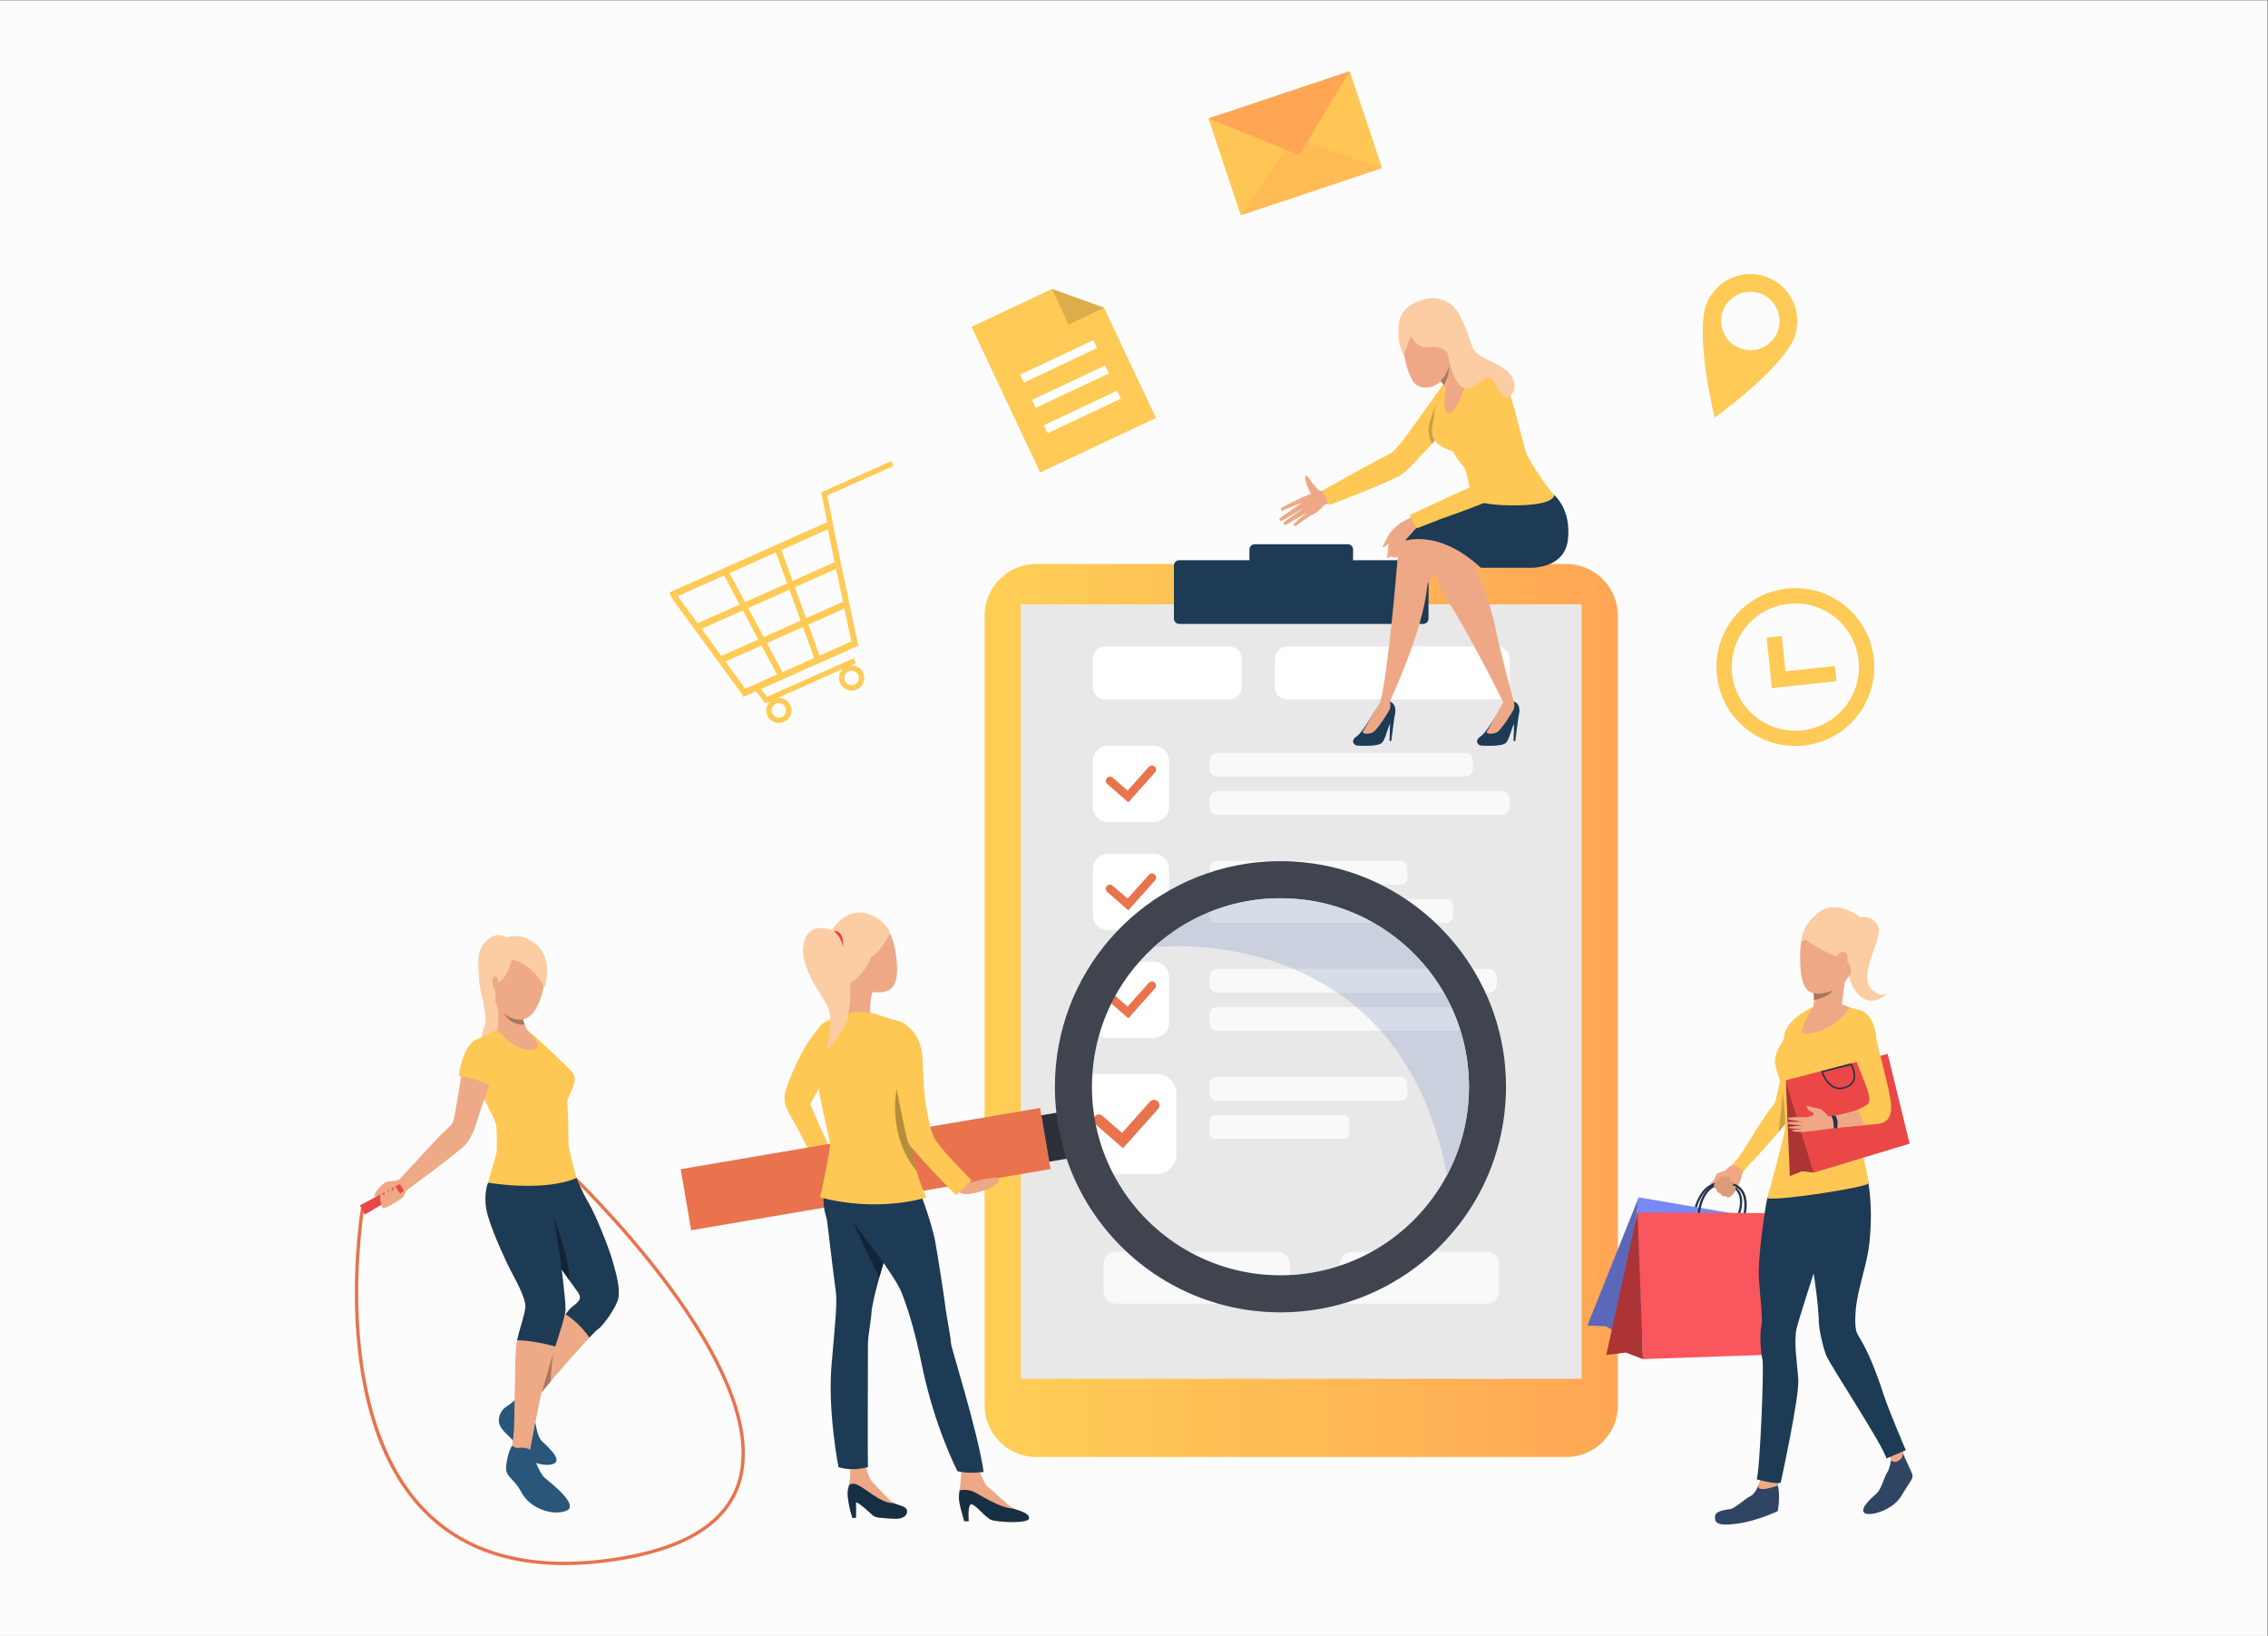 <?xml version="1.0" encoding="UTF-8" standalone="no"?>
<!-- Created with Inkscape (http://www.inkscape.org/) -->

<svg
   version="1.1"
   id="svg2"
   width="3697.667"
   height="2666.667"
   viewBox="0 0 3697.667 2666.667"
   sodipodi:docname="IST_37322_04815.eps"
   xmlns:inkscape="http://www.inkscape.org/namespaces/inkscape"
   xmlns:sodipodi="http://sodipodi.sourceforge.net/DTD/sodipodi-0.dtd"
   xmlns="http://www.w3.org/2000/svg"
   xmlns:svg="http://www.w3.org/2000/svg">
  <rect x="0" y="0" width="3697.667" height="2666.667" fill="#808080" stroke="none"/>
  <defs
     id="defs6">
    <clipPath
       clipPathUnits="userSpaceOnUse"
       id="clipPath20">
      <path
         d="m 19155.2,2187.9 h -6480 c -349.4,0 -632.7,283.2 -632.7,632.7 v 9655 c 0,349.4 283.3,632.7 632.7,632.7 h 6480 c 349.4,0 632.7,-283.3 632.7,-632.7 v -9655 c 0,-349.5 -283.3,-632.7 -632.7,-632.7 m -6667.1,10423.3 v -9464 h 6854.2 v 9464 h -6854.2"
         id="path18" />
    </clipPath>
    <linearGradient
       x1="0"
       y1="0"
       x2="1"
       y2="0"
       gradientUnits="userSpaceOnUse"
       gradientTransform="matrix(-9760.53,8.533e-4,8.533e-4,9760.53,21186.1,7648.1)"
       spreadMethod="pad"
       id="linearGradient26">
      <stop
         style="stop-opacity:1;stop-color:#ff9f55"
         offset="0"
         id="stop22" />
      <stop
         style="stop-opacity:1;stop-color:#ffd255"
         offset="1"
         id="stop24" />
    </linearGradient>
  </defs>
  <sodipodi:namedview
     id="namedview4"
     pagecolor="#ffffff"
     bordercolor="#000000"
     borderopacity="0.25"
     inkscape:showpageshadow="2"
     inkscape:pageopacity="0.0"
     inkscape:pagecheckerboard="0"
     inkscape:deskcolor="#d1d1d1" />
  <g
     id="g8"
     inkscape:groupmode="layer"
     inkscape:label="ink_ext_XXXXXX"
     transform="matrix(1.333,0,0,-1.333,0,2666.667)">
    <g
       id="g10"
       transform="scale(0.1)">
      <path
         d="M 0,0 H 27732.5 V 20000 H 0 Z"
         style="fill:#fcfcfc;fill-opacity:1;fill-rule:nonzero;stroke:none"
         id="path12" />
      <g
         id="g14">
        <g
           id="g16"
           clip-path="url(#clipPath20)">
          <path
             d="m 19155.2,2187.9 h -6480 c -349.4,0 -632.7,283.2 -632.7,632.7 v 9655 c 0,349.4 283.3,632.7 632.7,632.7 h 6480 c 349.4,0 632.7,-283.3 632.7,-632.7 v -9655 c 0,-349.5 -283.3,-632.7 -632.7,-632.7 m -6667.1,10423.3 v -9464 h 6854.2 v 9464 h -6854.2"
             style="fill:url(#linearGradient26);fill-opacity:1;fill-rule:nonzero;stroke:none"
             id="path28" />
        </g>
      </g>
      <path
         d="m 12488.1,3147.2 h 6854.2 v 9464.04 h -6854.2 z"
         style="fill:#e8e8e8;fill-opacity:1;fill-rule:nonzero;stroke:none"
         id="path30" />
      <path
         d="m 8873.07,11915.6 440.39,196.2 189.79,-355.2 -387.72,-172.7 z m -17.03,1052.2 189.78,-355.1 -514.69,-229.3 -242.47,331.7 z m 1454.06,-321.9 -451.16,-200.9 -137.1,378.6 503.86,224.5 82.8,-394.1 z m -423.04,-278.6 440.44,196.2 84.4,-402.1 -387.7,-172.7 z m -66.26,-29.5 137.1,-378.6 -388.39,-173.1 -189.78,355.2 z m -264.18,942.1 567.38,252.8 84.4,-402.1 -514.68,-229.3 z m 70.84,-408.1 -515.38,-229.6 -189.78,355.2 568.05,253 z m -352.92,-687.2 -451.21,-200.9 -242.47,331.7 503.89,224.4 z m -123.53,384.7 504.57,224.8 137.1,-378.6 -451.88,-201.3 z M 10497.7,11751 c 20,-45 -0.3,-97.8 -45.2,-117.9 -45,-20 -97.8,0.3 -117.8,45.2 -20.1,45 0.2,97.8 45.2,117.9 44.9,20 97.8,-0.3 117.8,-45.2 z m -890.09,-396.6 c 20.02,-44.9 -0.26,-97.8 -45.2,-117.8 -44.95,-20 -97.81,0.3 -117.83,45.2 -20.02,45 0.25,97.8 45.2,117.9 44.95,20 97.81,-0.3 117.83,-45.3 z m 436.89,2630.4 72.4,-365.1 -1929.38,-859.5 33.52,-75.2 851.75,-1165.2 16.76,-37.7 157.25,70.1 114.33,-149.1 57.48,25.6 c -44.99,-43.9 -60.54,-112.7 -33.52,-173.4 34.64,-77.7 126.07,-112.8 203.82,-78.2 77.75,34.7 112.82,126.1 78.18,203.8 -27.01,60.7 -88.6,95.2 -151.28,91.1 l 792.89,353.2 c -45,-43.9 -60.5,-112.7 -33.5,-173.4 34.6,-77.7 126,-112.8 203.8,-78.2 77.7,34.7 112.8,126.1 78.2,203.9 -27,60.6 -88.6,95.1 -151.3,91 l 62.7,27.9 -26.5,59.5 -1060.55,-472.4 -73.59,95.9 1196.94,533.2 -16.8,37.7 -242.7,1156.2 -126.9,640 809,360.4 -26.5,59.5 -856.5,-381.6"
         style="fill:#ffca55;fill-opacity:1;fill-rule:nonzero;stroke:none"
         id="path32" />
      <path
         d="m 22447.9,12453.1 c -333.7,269.9 -824.8,218 -1094.7,-115.8 -269.9,-333.7 -218,-824.8 115.7,-1094.7 333.8,-269.9 824.8,-217.9 1094.7,115.8 269.9,333.7 218,824.8 -115.7,1094.7 z m -1096.4,-1355.7 c -413.8,334.7 -478.2,943.6 -143.6,1357.4 334.7,413.8 943.7,478.2 1357.5,143.5 413.8,-334.6 478.2,-943.6 143.5,-1357.4 -334.7,-413.8 -943.6,-478.2 -1357.4,-143.5"
         style="fill:#ffca55;fill-opacity:1;fill-rule:nonzero;stroke:none"
         id="path34" />
      <path
         d="m 21671.7,11591.2 -65.2,616.7 185.7,19.6 45.6,-430.9 604.1,63.9 19.6,-185.8 -789.8,-83.5"
         style="fill:#ffca55;fill-opacity:1;fill-rule:nonzero;stroke:none"
         id="path36" />
      <path
         d="m 14902,4062.8 h -1259.7 c -80,0 -144.9,64.9 -144.9,144.9 v 344.6 c 0,80.1 64.9,145 144.9,145 h 138.2 c 145.2,-135.3 304.6,-254.9 476.2,-356.6 200.2,-118.6 416.7,-212.7 645.3,-277.9 m 758.8,347.1 c -11,0 -22,0 -32.9,0.4 -392.5,5.4 -760.8,109 -1082.2,287 h 1084.1 c 80.1,0 145,-64.9 145,-145 v -139.6 c -37.8,-1.9 -75.8,-2.8 -114,-2.8"
         style="fill:#f9f9f9;fill-opacity:1;fill-rule:nonzero;stroke:none"
         id="path38" />
      <path
         d="m 18188,4062.8 h -1654.6 c -22.8,0 -44.4,5.2 -63.6,14.6 343.3,105.2 658.1,275.6 930,496.9 48.7,39.2 95.9,80.3 141.5,123 h 646.7 c 80.1,0 145,-64.9 145,-145 v -344.6 c 0,-80 -64.9,-144.9 -145,-144.9 m -1799.6,464.3 v 25.2 c 0,80.1 65,145 145,145 h 242.9 c -122.8,-68.1 -252.5,-125.2 -387.9,-170.2"
         style="fill:#f9f9f9;fill-opacity:1;fill-rule:nonzero;stroke:none"
         id="path40" />
      <path
         d="m 17919,10508.5 h -3029.8 c -53.1,0 -96.2,43.1 -96.2,96.2 v 96.9 c 0,53.1 43.1,96.1 96.2,96.1 H 17919 c 53.1,0 96.1,-43 96.1,-96.1 v -96.9 c 0,-53.1 -43,-96.2 -96.1,-96.2"
         style="fill:#f9f9f9;fill-opacity:1;fill-rule:nonzero;stroke:none"
         id="path42" />
      <path
         d="m 18368.2,10040.9 h -3479 c -53.1,0 -96.2,43.1 -96.2,96.2 v 96.9 c 0,53.1 43.1,96.1 96.2,96.1 h 3479 c 53.1,0 96.1,-43 96.1,-96.1 v -96.9 c 0,-53.1 -43,-96.2 -96.1,-96.2"
         style="fill:#f9f9f9;fill-opacity:1;fill-rule:nonzero;stroke:none"
         id="path44" />
      <path
         d="m 13551.4,9953.7 h 561.5 c 102.1,0 184.9,82.8 184.9,184.9 v 561.4 c 0,102.1 -82.8,184.9 -184.9,184.9 h -561.5 c -102.1,0 -184.8,-82.8 -184.8,-184.9 v -561.4 c 0,-102.1 82.7,-184.9 184.8,-184.9"
         style="fill:#ffffff;fill-opacity:1;fill-rule:nonzero;stroke:none"
         id="path46" />
      <path
         d="m 13800.4,10194.3 -258.4,224.5 c -21.2,18.4 -23.5,50.5 -5.1,71.7 18.4,21.2 50.5,23.4 71.7,5 l 182.8,-158.7 259.7,290.6 c 18.7,21 50.8,22.8 71.8,4.1 20.9,-18.7 22.7,-50.9 4,-71.8 l -326.5,-365.4"
         style="fill:#e8734d;fill-opacity:1;fill-rule:nonzero;stroke:none"
         id="path48" />
      <path
         d="m 17131.5,9188 h -245.1 c -253.6,125.9 -529.3,214 -819.8,256.7 -83.9,12.2 -168.5,21.1 -254.4,25.6 -50,2.9 -100.5,4.1 -151.4,4.1 -59.8,0 -119.6,-1.6 -179.1,-5.7 -25.6,-1.6 -51.6,-3.7 -77.3,-6.1 -28.5,-2.5 -57,-5.7 -85.4,-9 -26.1,-3.2 -51.7,-6.9 -77.4,-11 -154.1,-23.4 -304,-59.7 -448.6,-107.5 v 58.7 c 0,46 37.3,83.4 83.4,83.4 h 2255.1 c 46,0 83.3,-37.4 83.3,-83.4 v -122.5 c 0,-46 -37.3,-83.3 -83.3,-83.3"
         style="fill:#f9f9f9;fill-opacity:1;fill-rule:nonzero;stroke:none"
         id="path50" />
      <path
         d="m 17685.2,8720.4 h -129.1 c -112.2,106.1 -233.4,203 -362.1,289.2 h 491.2 c 47.8,0 86.6,-38.8 86.6,-86.6 v -116 c 0,-47.8 -38.8,-86.6 -86.6,-86.6 m -2610.7,225.9 c 1.8,0.5 3.6,1 5.5,1.4 -1.8,-0.5 -3.6,-0.9 -5.5,-1.4 m 108,25.5 c 17.4,3.8 34.8,7.3 52.2,10.5 2.1,0.5 4.5,0.9 6.9,1.3 4,0.7 7.9,1.3 11.8,2 -23.7,-4.2 -47.4,-8.8 -70.9,-13.8 m 144.6,25.7 c 5.8,0.9 11.5,1.8 17.3,2.5 -5.8,-0.8 -11.6,-1.6 -17.3,-2.5 m 62.2,8.2 c 5.1,0.6 10.1,1.2 15.1,1.9 6.4,0.7 12.7,1.4 19.1,2 h 1.6 c -12,-1.2 -23.9,-2.5 -35.8,-3.9"
         style="fill:#f9f9f9;fill-opacity:1;fill-rule:nonzero;stroke:none"
         id="path52" />
      <path
         d="m 13551.4,8633.2 h 561.5 c 102.1,0 184.9,82.8 184.9,184.9 v 561.4 c 0,102.1 -82.8,184.9 -184.9,184.9 h -561.5 c -102.1,0 -184.8,-82.8 -184.8,-184.9 v -561.4 c 0,-102.1 82.7,-184.9 184.8,-184.9"
         style="fill:#ffffff;fill-opacity:1;fill-rule:nonzero;stroke:none"
         id="path54" />
      <path
         d="m 13800.4,8873.8 -258.4,224.5 c -21.2,18.4 -23.5,50.5 -5.1,71.7 18.4,21.2 50.5,23.4 71.7,5 l 182.8,-158.8 259.7,290.7 c 18.7,20.9 50.8,22.7 71.8,4 20.9,-18.7 22.7,-50.8 4,-71.7 l -326.5,-365.4"
         style="fill:#e8734d;fill-opacity:1;fill-rule:nonzero;stroke:none"
         id="path56" />
      <path
         d="m 18206.3,7867.4 h -37.8 c -46,99.9 -97.7,196.4 -154.8,289.2 h 192.6 c 55.5,0 100.4,-44.9 100.4,-100.4 v -88.4 c 0,-55.4 -44.9,-100.4 -100.4,-100.4 m -1851.3,0 h -1461.6 c -55.4,0 -100.4,45 -100.4,100.4 v 88.4 c 0,55.5 45,100.4 100.4,100.4 h 927.1 c 178.7,-75.1 359.2,-169.9 534.5,-289.2 m 1259.1,74.3 c -7.1,11.3 -14.3,22.5 -21.6,33.7 4.3,-6.6 8.6,-13.3 12.9,-19.9 2.9,-4.6 5.8,-9.2 8.7,-13.8"
         style="fill:#f9f9f9;fill-opacity:1;fill-rule:nonzero;stroke:none"
         id="path58" />
      <path
         d="m 17863.5,7399.9 v 0 c -23.6,75.9 -51,150.3 -82,222.7 31,-72.4 58.4,-146.7 82,-222.7 m -976.2,0 h -2004.2 c -49.8,0 -90.1,40.3 -90.1,90 V 7599 c 0,49.7 40.3,90.1 90.1,90.1 h 1707.3 c 102.5,-86.3 201.8,-182.3 296.9,-289.2 m 894,223.3 c -0.4,0.7 -0.7,1.4 -1,2.2 0.3,-0.7 0.6,-1.5 1,-2.2"
         style="fill:#f9f9f9;fill-opacity:1;fill-rule:nonzero;stroke:none"
         id="path60" />
      <path
         d="m 13551.4,7312.7 h 561.5 c 102.1,0 184.9,82.7 184.9,184.8 V 8059 c 0,102.1 -82.8,184.9 -184.9,184.9 h -561.5 c -102.1,0 -184.8,-82.8 -184.8,-184.9 v -561.5 c 0,-102.1 82.7,-184.8 184.8,-184.8"
         style="fill:#ffffff;fill-opacity:1;fill-rule:nonzero;stroke:none"
         id="path62" />
      <path
         d="m 13800.4,7553.2 -258.4,224.5 c -21.2,18.5 -23.5,50.6 -5.1,71.7 18.4,21.2 50.5,23.5 71.7,5.1 l 182.8,-158.8 259.7,290.7 c 18.7,20.9 50.8,22.7 71.8,4 20.9,-18.7 22.7,-50.8 4,-71.8 l -326.5,-365.4"
         style="fill:#e8734d;fill-opacity:1;fill-rule:nonzero;stroke:none"
         id="path64" />
      <path
         d="m 17131.5,6546.9 h -2255.1 c -46.1,0 -83.4,37.3 -83.4,83.4 v 122.5 c 0,46 37.3,83.3 83.4,83.3 h 2255.1 c 46,0 83.3,-37.3 83.3,-83.3 v -122.5 c 0,-46.1 -37.3,-83.4 -83.3,-83.4"
         style="fill:#f9f9f9;fill-opacity:1;fill-rule:nonzero;stroke:none"
         id="path66" />
      <path
         d="m 16437.8,6079.3 h -1579.2 c -36.2,0 -65.6,29.4 -65.6,65.7 v 157.9 c 0,36.3 29.4,65.6 65.6,65.6 h 1579.2 c 36.2,0 65.6,-29.3 65.6,-65.6 V 6145 c 0,-36.3 -29.4,-65.7 -65.6,-65.7"
         style="fill:#f9f9f9;fill-opacity:1;fill-rule:nonzero;stroke:none"
         id="path68" />
      <path
         d="m 13408.2,5648.2 h 737.6 c 134.2,0 242.9,108.7 242.9,242.9 v 737.6 c 0,134.1 -108.7,242.8 -242.9,242.8 h -737.6 c -134.1,0 -242.9,-108.7 -242.9,-242.8 v -737.6 c 0,-134.2 108.8,-242.9 242.9,-242.9"
         style="fill:#ffffff;fill-opacity:1;fill-rule:nonzero;stroke:none"
         id="path70" />
      <path
         d="m 13735.2,5964.2 -339.4,295 c -27.9,24.2 -30.8,66.4 -6.7,94.2 24.2,27.8 66.4,30.8 94.2,6.6 l 240.1,-208.6 341.2,381.9 c 24.6,27.5 66.8,29.8 94.3,5.3 27.5,-24.6 29.9,-66.8 5.3,-94.3 l -429,-480.1"
         style="fill:#e8734d;fill-opacity:1;fill-rule:nonzero;stroke:none"
         id="path72" />
      <path
         d="m 15034.9,11451.6 h -1517.8 c -83.2,0 -150.5,67.4 -150.5,150.5 v 347.2 c 0,83.1 67.3,150.4 150.5,150.4 h 1517.8 c 83.1,0 150.5,-67.3 150.5,-150.4 v -347.2 c 0,-83.1 -67.4,-150.5 -150.5,-150.5"
         style="fill:#ffffff;fill-opacity:1;fill-rule:nonzero;stroke:none"
         id="path74" />
      <path
         d="m 18313.8,11451.6 h -2569.3 c -83.1,0 -150.5,67.4 -150.5,150.5 v 347.2 c 0,83.1 67.4,150.4 150.5,150.4 h 2569.3 c 83.1,0 150.5,-67.3 150.5,-150.4 v -347.2 c 0,-83.1 -67.4,-150.5 -150.5,-150.5"
         style="fill:#ffffff;fill-opacity:1;fill-rule:nonzero;stroke:none"
         id="path76" />
      <path
         d="m 10133.5,6909.4 c 0,0 286.9,649.9 -46,596 0,0 -113.24,-93.6 -229.51,-284.4 -88.07,-144.5 -271.17,-527 -264.39,-656.4 6.78,-129.3 98.79,-225.8 198.15,-433.6 0,0 206.55,-385.6 215.25,-432 l 218.3,113.3 c 0,0 -185,368.7 -315.37,692.8 l 223.57,404.3"
         style="fill:#ffc855;fill-opacity:1;fill-rule:nonzero;stroke:none"
         id="path78" />
      <path
         d="m 8453.05,4960.8 4395.25,748.4 -127.2,747.2 -4395.29,-748.4 127.24,-747.2"
         style="fill:#e8734d;fill-opacity:1;fill-rule:nonzero;stroke:none"
         id="path80" />
      <path
         d="m 12833,5799.2 234.8,40 -96.6,567.2 -234.8,-40 96.6,-567.2"
         style="fill:#2d3038;fill-opacity:1;fill-rule:nonzero;stroke:none"
         id="path82" />
      <path
         d="m 11794,1403.6 h 54.1 c 0,0 -18,204.5 32.1,206.5 50.1,2 174.3,-166.4 248.5,-192.4 74.1,-26.1 454.9,-48.1 456.9,22 2,70.1 -146.3,98.2 -192.4,118.2 -46.1,20.1 -270.5,238.6 -310.6,264.6 -40.1,26.1 -108.5,207.2 -108.5,207.2 l -212.6,9.4 c 0,0 -12,-169.3 -24.8,-258.9 -4.8,-33.2 -8.3,-63.4 -8.8,-84 -2,-76.1 66.1,-292.6 66.1,-292.6"
         style="fill:#eea886;fill-opacity:1;fill-rule:nonzero;stroke:none"
         id="path84" />
      <path
         d="m 10424.6,1444.1 h 45.1 v 190.2 c 37.6,-3.1 163.9,-122.6 203,-157.2 39,-34.6 92.6,-33 257.3,-43.5 164.5,-10.5 180.1,88.1 154,121.6 -26,33.5 -110.2,48.2 -154,69.2 -43.9,20.9 -216.8,215.9 -262.9,262 -46,46.1 -74.1,178.2 -74.1,178.2 l -192.4,-16.8 c 0,0 1.2,-120.8 -20.7,-222.2 v 0 l -0.2,-0.8 c -1.9,-8.6 -3.9,-17.1 -6.2,-25.4 -28.5,-105.3 51.1,-355.3 51.1,-355.3"
         style="fill:#eea886;fill-opacity:1;fill-rule:nonzero;stroke:none"
         id="path86" />
      <path
         d="m 11136,5756.9 c 0,0 72.7,-172 79.1,-215.4 6.5,-43.4 176.7,-454.9 225.9,-732.3 29.5,-166.1 110.8,-685.9 117.4,-752 11.3,-113.1 64.6,-362.8 72.8,-478.3 4.6,-64.6 322.7,-1056 399.7,-1573.6 0,0 -183,-27.1 -320.4,9.3 0,0 -279.3,534.9 -434.3,1293.7 -93.4,457 -176,700.6 -248.4,888.9 -72.3,188.2 -482.1,721.2 -524.9,781.1 -42.8,59.9 -310.8,390.9 -57,749.4 253.8,358.5 690.1,29.2 690.1,29.2"
         style="fill:#1d3b54;fill-opacity:1;fill-rule:nonzero;stroke:none"
         id="path88" />
      <path
         d="m 10219.9,4233.9 c 23.2,-154.4 -1.2,-357.1 -49.6,-921.5 -48.6,-564.4 84.8,-1247.8 84.8,-1247.8 167.5,-57.3 360.5,0 360.5,0 -4.5,39.7 0,1375.7 0,1494.7 0,119.1 34.1,254.2 42.9,390.8 6.1,93.1 49.4,264.8 98.1,440.1 14.6,52.5 29.7,105.3 44.4,156.4 v 0.1 c 8.3,28.6 16.3,56.8 24.2,84 68.7,238.1 161,1157.5 161,1157.5 0,0 -511.7,412.2 -760.9,24.1 -249.09,-387.9 -121.2,-670.1 -112.4,-718.6 8.8,-48.5 83.8,-705.5 107,-859.8"
         style="fill:#1d3b54;fill-opacity:1;fill-rule:nonzero;stroke:none"
         id="path90" />
      <path
         d="m 10432.1,5063.1 c 4,-8.8 258.9,-574.8 324.5,-672.9 14.6,52.5 34.4,121.5 49.1,172.6 0,0 -365.1,487.8 -373.6,500.3"
         style="fill:#122536;fill-opacity:1;fill-rule:nonzero;stroke:none"
         id="path92" />
      <path
         d="m 10424.6,1444.1 h 45.1 v 190.2 c 37.6,-3.1 163.9,-122.6 203,-157.2 39,-34.6 92.6,-33 257.3,-43.5 164.5,-10.5 180.1,88.1 154,121.6 -26,33.5 -110.2,48.2 -154,69.2 -176.1,-9.5 -391,238.1 -494.1,237.6 -54.8,-0.3 -54.3,-30.6 -56,-36.4 v 0 l -0.2,-0.8 c -1.9,-8.6 -3.9,-17.1 -6.2,-25.4 -28.5,-105.3 51.1,-355.3 51.1,-355.3"
         style="fill:#172f42;fill-opacity:1;fill-rule:nonzero;stroke:none"
         id="path94" />
      <path
         d="m 11794,1403.6 h 54.1 c 0,0 -18,204.5 32.1,206.5 50.1,2 174.3,-166.4 248.5,-192.4 74.1,-26.1 454.9,-48.1 456.9,22 2,70.1 -146.3,98.2 -192.4,118.2 -157,0.4 -412.4,173.3 -491.6,208.3 -79.2,35 -164.9,14 -164.9,14 -4.8,-33.2 -8.3,-63.4 -8.8,-84 -2,-76.1 66.1,-292.6 66.1,-292.6"
         style="fill:#172f42;fill-opacity:1;fill-rule:nonzero;stroke:none"
         id="path96" />
      <path
         d="m 10684.2,7915.1 c 0,0 -81.6,-216 -18.1,-383 0,0 -299.4,19.5 -310.7,54.4 -11.4,35 12,358.7 -29.2,454.3 -41.2,95.7 358,-125.7 358,-125.7"
         style="fill:#eea886;fill-opacity:1;fill-rule:nonzero;stroke:none"
         id="path98" />
      <path
         d="m 10713.1,7605.2 c 0,0 177,-62.9 256.9,-80.4 80,-17.5 247.2,-96.7 233.6,-395 -13.6,-298.3 -63.5,-556.9 -81.6,-685.1 -18.2,-128.1 -6.8,-454.4 22.6,-612.8 0,0 -424.1,-107.2 -923.1,0 0,0 88.5,270.3 86.2,340.2 -2.2,69.9 -294.8,645.5 -308.43,736.4 -13.61,90.8 -72.58,491.6 61.23,580.2 133.8,88.5 242.7,76.9 299.4,116.5 56.7,39.6 270.5,28.4 353.2,0"
         style="fill:#ffc855;fill-opacity:1;fill-rule:nonzero;stroke:none"
         id="path100" />
      <path
         d="m 10030.5,5363.2 c 724.6,-192.3 1301.3,-0.8 1301.3,-0.8 -52.6,108.1 -91.3,215.9 -119.3,320.3 v 0.1 c -19.9,73.8 -34.3,145.8 -44.7,215 v 0 c -58.9,394.8 17.9,697.1 17.9,697.1 -83.6,688.3 -1125.2,893.8 -1208.61,675.6 -83.42,-218.2 161.71,-1156 174.11,-1236.4 12.4,-80.3 -120.7,-670.9 -120.7,-670.9"
         style="fill:#ffc855;fill-opacity:1;fill-rule:nonzero;stroke:none"
         id="path102" />
      <path
         d="m 10423.3,8781.8 c 120.3,41.3 445.7,85.3 529,-414.1 83.3,-499.4 -98.2,-508 -284.7,-493.8 -186.4,14.2 -478.1,351.3 -500.5,453.8 -22.3,102.4 -87.2,336.3 256.2,454.1"
         style="fill:#eea886;fill-opacity:1;fill-rule:nonzero;stroke:none"
         id="path104" />
      <path
         d="m 10885.3,8590 c 0,0 -99.4,-212.6 -229.8,-286.7 0,0 -81.6,-225.9 -258.5,-317.2 0,0 -469.24,310.8 -196.9,680.3 272.3,369.4 654.4,75.2 685.2,-76.4"
         style="fill:#fccca2;fill-opacity:1;fill-rule:nonzero;stroke:none"
         id="path106" />
      <path
         d="m 10216,8609.3 c -10.3,16 -321.06,159.8 -385.7,-140.8 -64.64,-300.6 250.3,-650.1 305.4,-800.4 55.2,-150.3 -24.9,-502.6 -24.9,-502.6 0,0 189.5,179.1 246.8,366.6 63,205.9 84.1,725.1 -141.6,1077.2"
         style="fill:#fccca2;fill-opacity:1;fill-rule:nonzero;stroke:none"
         id="path108" />
      <path
         d="m 10200.3,8619.5 c 0,0 95.1,-75.2 107.4,-194 0,0 17.8,92.6 -20.5,149.3 -38.4,56.6 -86.9,44.7 -86.9,44.7"
         style="fill:#e54242;fill-opacity:1;fill-rule:nonzero;stroke:none"
         id="path110" />
      <path
         d="m 11212.5,5682.8 c -19.9,73.8 -43.1,212.1 -53.4,281.2 0,0 -39,35.4 -55.1,83.9 -16.2,48.6 -136.1,645.3 -136.1,645.3 0,0 -126.9,-560.4 244.6,-1010.4"
         style="fill:#b58e3c;fill-opacity:1;fill-rule:nonzero;stroke:none"
         id="path112" />
      <path
         d="m 11745.9,5648.2 c 0,0 93.4,-92.8 123.6,-102.1 30.2,-9.4 88.5,42.1 303.1,58 18.8,1.4 51.9,-15.6 44.1,-40.5 -7.8,-24.8 -101.2,-92.5 -141.1,-102.9 -40,-10.3 -228.6,-85.2 -320.5,-48.5 -91.9,36.8 -154.4,153.7 -154.4,153.7 l 145.2,82.3"
         style="fill:#eea886;fill-opacity:1;fill-rule:nonzero;stroke:none"
         id="path114" />
      <path
         d="m 11020,7508.4 c 0,0 248.2,-98.3 262.9,-443.2 14.7,-344.9 28.1,-524.9 41.6,-578.1 13.5,-53.2 39.2,-267.2 101.7,-395.9 60.5,-124.9 458.2,-520.2 458.2,-520.2 l -192.5,-181 c 0,0 -554.3,556.2 -587.9,657.9 -33.7,101.7 -172.3,809.4 -183.3,928.7 -8.9,96.2 -135.7,524.7 99.3,531.8"
         style="fill:#ffc855;fill-opacity:1;fill-rule:nonzero;stroke:none"
         id="path116" />
      <path
         d="m 17789.7,5828.6 c -5.3,-13.4 -10.9,-26.4 -16.6,-39.4 l -6.6,-14.7 c -6.9,-15 -13.4,-29.7 -20.7,-44.4 l -17.9,-37.4 c -9.8,-19.5 -20,-39.1 -30.1,-58.6 -201.5,-378.9 -505.5,-694.7 -875.1,-910.4 -341,-199.4 -738.2,-313.8 -1161.9,-313.8 -11,0 -22,0 -32.9,0.4 -411.5,5.7 -796.5,119.3 -1128.6,313.4 -84.3,49.2 -165.2,103.8 -242.6,163.2 -325.1,249.9 -581.5,584.4 -736.2,970.6 -23.2,57 -43.9,115.6 -62.3,175 -23.2,74.5 -42.7,151 -58.2,228.8 -14.2,71.2 -25.2,143.2 -32.5,216.5 -2.9,25.6 -4.9,51.3 -6.9,77.3 -0.9,11.8 -1.7,23.6 -2.1,35.4 -1.6,26.1 -2.4,51.7 -2.8,77.8 -0.4,15.8 -0.4,31.7 -0.4,47.6 0,675.5 290.6,1283.6 753.7,1705.2 19.5,17.9 39.1,35 59.4,52.1 19.6,16.7 39.5,33 59.4,48.8 22.4,18 45.2,35.5 68.8,52.1 18.7,14.3 37.5,27.7 56.6,40.7 44.8,31 90.3,60.3 137.5,88 22.8,13.4 45.6,26.4 69.2,39 20.4,11.4 41.1,22.4 62.3,33 18.7,9.3 37.4,18.7 56.6,27.3 12.6,6.5 25.6,12.2 38.6,17.9 16.3,7.3 32.2,14.2 48.5,21.1 10.5,4.5 21.1,9 31.7,13 38.7,15.9 78.1,30.6 118,44 9,3.3 18.3,6.5 27.7,9.4 19.9,6.5 39.9,13 60.2,18.7 21.2,6.5 42.4,12.2 63.5,17.9 7.8,2.4 15.9,4.5 24,6.1 18.4,4.9 36.7,9.3 55.4,13.4 8.1,2.1 16.7,4.1 24.8,5.7 1.2,0.4 2.5,0.4 3.7,0.8 19.9,4.5 39.9,8.6 59.8,12.2 2.1,0.5 4.5,0.9 6.9,1.3 25.7,4.4 51.3,8.9 77.4,12.6 11.8,2 23.2,3.6 34.9,4.9 10.2,1.6 20.8,2.8 31,4 6.5,0.9 13,1.7 19.5,2.5 25.7,2.8 51.7,5.3 77.3,6.9 4.1,0.4 8.2,0.8 12.7,0.8 15.4,1.2 30.9,2.4 46.3,3.3 21.6,0.8 42.8,1.6 64.4,2 18.7,0.8 37,0.8 55.7,0.8 62.3,0 123.7,-2.4 184.8,-7.7 190.9,-14.7 375.2,-52.9 549.8,-111.9 31.4,-10.2 62.7,-21.6 93.2,-33.4 96.5,-37 190.1,-80.6 280,-130.2 340.3,-186.4 628.4,-456.7 836.8,-782.7 178.2,-279.2 298.3,-599 342.3,-942.9 l 0.4,-1.7 v -0.8 c 0.4,-1.2 0.4,-2.8 0.4,-4.5 v -1.2 -0.4 l 0.4,-1.2 c 1.2,-7.3 2,-14.7 2.4,-22 8.6,-69.6 13.4,-140 14.7,-211.6 0.8,-17.5 0.8,-35.4 0.8,-53.3 0,-19.2 -0.4,-38.3 -0.8,-57.4 0,-5.3 0,-10.6 -0.5,-15.5 v -6.5 c -0.8,-22 -2,-43.9 -3.2,-65.9 -0.4,-5.3 -0.8,-10.2 -0.8,-15.5 v -0.4 c -1.2,-16.3 -2.4,-32.6 -4.1,-48.4 -4.5,-47.2 -9.7,-94 -17.1,-140.4 -4,-26.5 -8.5,-52.9 -13.4,-79 -1.6,-8.5 -3.3,-17.1 -5.3,-25.6 -4.1,-20.8 -8.6,-41.6 -13,-62.3 -0.4,-2.4 -1.2,-4.9 -1.7,-6.9 -5.2,-22.4 -10.5,-44.8 -16.6,-66.8 l -6.6,-24 c -5.6,-20.7 -11.4,-41.5 -17.9,-61.8 -0.4,-2.5 -1.2,-4.5 -2,-7 l -0.8,-2.4 c -3.7,-12.2 -7.7,-24.4 -11.8,-36.6 l -16.7,-48.9 c -7.3,-20.3 -14.7,-40.3 -22.4,-60.2 l -10.6,-26.9 -11.8,-28.9 m 628.4,981.7 c -0.4,9.3 -0.8,18.7 -1.2,28.1 0,5.7 -0.4,11.8 -0.8,17.5 -2.1,42.7 -5.3,85.4 -9.4,127.8 -0.4,6.9 -1.2,13.8 -2,20.7 0,2.9 -0.4,5.7 -0.8,8.6 0,2 -0.4,4 -0.8,5.7 v 2.8 c -0.4,4.1 -0.9,7.7 -1.7,11.4 0,3.3 -0.4,6.5 -0.8,9.8 l -0.4,1.6 c -0.8,6.9 -1.6,13.4 -2,19.9 -5.3,38.7 -10.6,77 -17.5,114.8 -24,143.7 -59.4,283.7 -105,418.8 -17.5,52.1 -36.7,103.8 -57.8,154.6 -3.3,8.6 -6.5,17.5 -10.6,26.1 -3.7,8.9 -7.3,18.3 -11.4,27.3 -61.8,143.6 -135.5,280.8 -219.8,410.2 -421.6,650 -1109.8,1111.1 -1909.5,1228.7 -83.9,12.2 -168.5,21.1 -254.4,25.6 -50,2.9 -100.5,4.1 -151.4,4.1 -59.8,0 -119.6,-1.6 -179.1,-5.7 -25.6,-1.6 -51.6,-3.7 -77.3,-6.1 -28.5,-2.5 -57,-5.7 -85.4,-9 -26.1,-3.2 -51.7,-6.9 -77.4,-11 -1324.7,-201.8 -2339.3,-1345.8 -2339.3,-2726.7 0,-15.9 0,-31.8 0.4,-47.6 0.4,-26.1 1.2,-51.7 2.5,-77.8 0.4,-11.8 0.8,-23.6 1.6,-35.4 1.2,-26 3.2,-51.7 5.7,-77.3 2,-26.9 4.9,-53.3 7.7,-79.8 v -0.4 c 14.3,-124.1 37,-246.2 67.2,-365.1 17.1,-66.7 36.6,-132.2 58.2,-196.9 143.6,-427 389,-807.1 706.9,-1111.9 152.6,-146.1 321.5,-274.7 504.2,-383 402.5,-238.5 871,-377.7 1371.2,-383.3 10.9,-0.5 21.9,-0.5 32.9,-0.5 659.3,0 1264.5,231.2 1739,617.4 58.7,47.2 115.2,97.3 169.4,149.4 13.4,13 26.8,26 40.2,39.9 346,344.3 600.7,780.6 724.9,1268.9 39,152.7 65.1,310.2 76.9,471.3 4.9,56.6 7.3,113.6 8.1,171 0.4,13.8 0.4,27.2 0.4,41.1 0,31.7 -0.4,63 -1.6,94.4 m -5512.9,-219.8 c 0.4,-11.8 0.8,-23.6 1.6,-35.4 h 453.8 c -0.9,11.8 -1.7,23.6 -2.1,35.4 h -453.3"
         style="fill:#3f444f;fill-opacity:1;fill-rule:nonzero;stroke:none"
         id="path118" />
      <path
         d="m 17697.7,5634.1 c -148.8,788.2 -446.9,1356.6 -810.4,1765.8 h 976.2 c 13.8,-44.4 26.2,-89.2 37.3,-134.7 20.2,-82.5 35.9,-166.8 46.9,-252.6 l 0.2,-1 c 0,-0.4 0.1,-0.9 0.2,-1.3 v -0.2 c 0,0 0,0 0,-0.1 0.1,-1 0.2,-1.9 0.4,-2.9 0,-0.5 0,-1 0,-1.5 v -1.2 -0.4 l 0.4,-1.2 c 0.2,-1.2 0.4,-2.4 0.5,-3.6 0.5,-3.7 0.9,-7.3 1.4,-11 0.2,-2.5 0.4,-4.9 0.5,-7.4 1.9,-15.7 3.7,-31.5 5.2,-47.3 4.4,-46.5 7.4,-93.3 8.9,-140.6 0.2,-7.9 0.4,-15.8 0.6,-23.7 0.1,-2.1 0.1,-4.2 0.2,-6.2 0.3,-15.7 0.5,-31.5 0.5,-47.3 0,-10.1 -0.1,-20.3 -0.2,-30.5 -0.2,-8.9 -0.3,-17.8 -0.5,-26.7 0,-0.4 0,-0.9 0,-1.3 -0.2,-4.7 -0.3,-9.3 -0.4,-13.9 0,-0.1 0,-0.2 -0.1,-0.3 v -0.4 c -3,-98.2 -12.2,-194.8 -27.2,-289.5 -2.9,-18.5 -6,-36.9 -9.4,-55.2 -1,-5.7 -2.1,-11.4 -3.2,-17.1 -1.2,-6.5 -2.5,-13 -4.1,-19.5 -4,-20.2 -8.3,-40.4 -12.6,-60.5 -0.5,-2.2 -1,-4.4 -1.5,-6.6 -0.2,-0.7 -0.4,-1.4 -0.6,-2.1 -2.3,-10.1 -4.7,-20.2 -7.2,-30.2 -1.5,-6.3 -3.1,-12.6 -4.7,-18.9 -1.5,-5.9 -3.1,-11.8 -4.7,-17.7 l -6.6,-24 c -3,-11 -6,-22 -9.1,-32.9 -2.2,-7.4 -4.4,-14.7 -6.6,-22.1 -0.7,-2.3 -1.4,-4.6 -2.2,-6.8 0,-0.2 0,-0.4 -0.1,-0.6 -0.7,-2.5 -1.5,-4.9 -2.2,-7.4 l -0.5,-1.4 c -0.4,-1.2 -0.7,-2.4 -1.1,-3.6 -1.5,-4.9 -3.1,-9.8 -4.6,-14.6 -2,-6.2 -4.1,-12.3 -6.1,-18.4 l -16.7,-48.9 c -7.3,-20.3 -14.7,-40.3 -22.4,-60.2 l -10.6,-26.9 -11.8,-28.9 c -0.7,-1.9 -1.5,-3.9 -2.3,-5.9 -10.3,-24.4 -21,-48.6 -32,-72.6 -3.1,-6.7 -6.3,-13.3 -9.6,-20 l -17.7,-36.9 c -0.4,-0.8 -0.8,-1.6 -1.2,-2.5 -9.4,-18.6 -19.1,-37.3 -28.8,-55.9 -0.1,-0.2 -0.2,-0.5 -0.3,-0.7 h -0.1 m 54.1,2055 h -1161.4 c -77,64.8 -155.7,124.1 -235.4,178.3 h 1303.9 c 33.4,-57.9 64.5,-117.4 92.9,-178.3 m -290.7,467.5 h -1640.6 c -560.7,235.7 -1104.6,278.1 -1423.6,278.1 -179.4,0 -287.7,-13.4 -287.7,-13.4 13.5,12.3 27.3,24.5 41.1,36.5 6,5.2 12,10.3 18.1,15.4 19.6,16.7 39.5,33 59.4,48.8 22.4,18 45.2,35.5 68.8,52.1 18.7,14.3 37.5,27.7 56.6,40.7 44.8,31 90.3,60.3 137.5,88 22.8,13.4 45.6,26.4 69.2,39 20.4,11.4 41.1,22.4 62.3,33 18.7,9.3 37.4,18.7 56.6,27.3 12.6,6.5 25.6,12.2 38.6,17.9 16.3,7.3 32.2,14.2 48.5,21.1 9,3.9 18.1,7.7 27.1,11.3 V 8807 c 0,-47.8 38.8,-86.6 86.6,-86.6 h 1920.8 c 254.4,-144.7 478.6,-336.6 660.7,-563.8 m -1568.8,853 h -467.2 c 13.8,1.4 27.7,2.7 41.6,3.9 5,0.3 10,0.7 15,1 4.1,0.4 8.2,0.8 12.7,0.8 9,0.7 18.1,1.4 27.1,2.1 10.1,0.6 20.1,1.1 30.2,1.6 17.8,0.6 35.4,1.3 53.4,1.6 18.7,0.8 37,0.8 55.7,0.8 62.3,0 123.7,-2.4 184.8,-7.7 15.6,-1.2 31.2,-2.6 46.7,-4.1"
         style="fill:#cad0dd;fill-opacity:1;fill-rule:nonzero;stroke:none"
         id="path120" />
      <path
         d="m 16800.4,8720.4 h -1920.8 c -47.8,0 -86.6,38.8 -86.6,86.6 v 45.4 c 1.5,0.6 3.1,1.2 4.6,1.7 38.7,15.9 78.1,30.6 118,44 9,3.3 18.3,6.5 27.7,9.4 19.9,6.5 39.9,13 60.2,18.7 21.2,6.5 42.4,12.2 63.5,17.9 2.5,0.8 5,1.5 7.5,2.2 1.9,0.5 3.7,0.9 5.5,1.4 3.6,0.9 7.3,1.7 11,2.5 18.4,4.9 36.7,9.3 55.4,13.4 8.1,2.1 16.7,4.1 24.8,5.7 1.2,0.4 2.5,0.4 3.7,0.8 2.5,0.6 5,1.2 7.6,1.7 23.5,5 47.2,9.6 70.9,13.8 21.8,3.8 43.5,7.5 65.6,10.6 2.7,0.5 5.4,0.9 8.1,1.3 5.7,0.9 11.5,1.7 17.3,2.5 3.2,0.4 6.3,0.7 9.5,1.1 10.2,1.6 20.8,2.8 31,4 1.5,0.2 3,0.4 4.4,0.6 11.9,1.4 23.8,2.7 35.8,3.9 h 467.2 c 174.3,-17 342.8,-53.7 503.1,-107.8 31.4,-10.2 62.7,-21.6 93.2,-33.4 96.5,-37 190.1,-80.6 280,-130.2 10.7,-5.9 21.3,-11.8 31.8,-17.8"
         style="fill:#d6dce8;fill-opacity:1;fill-rule:nonzero;stroke:none"
         id="path122" />
      <path
         d="M 17658.9,7867.4 H 16355 c -175.3,119.3 -355.8,214.1 -534.5,289.2 h 1640.6 c 46.6,-58.2 90.5,-118.6 131.4,-181.2 7.3,-11.2 14.5,-22.4 21.6,-33.7 15.4,-24.5 30.3,-49.2 44.8,-74.3"
         style="fill:#d6dce8;fill-opacity:1;fill-rule:nonzero;stroke:none"
         id="path124" />
      <path
         d="m 17863.5,7399.9 h -976.2 c -95.1,106.9 -194.4,202.9 -296.9,289.2 h 1161.4 c 9.8,-21.1 19.3,-42.3 28.5,-63.7 0.3,-0.8 0.6,-1.5 1,-2.2 0,-0.2 0.1,-0.4 0.2,-0.6 31,-72.4 58.4,-146.8 82,-222.7"
         style="fill:#d6dce8;fill-opacity:1;fill-rule:nonzero;stroke:none"
         id="path126" />
      <path
         d="m 17698.1,5634.8 c 9.7,18.6 19.4,37.3 28.8,55.9 -9.4,-18.8 -19,-37.4 -28.8,-55.9 m 30,58.4 17.7,36.9 c 3.3,6.7 6.5,13.3 9.6,20 -8.9,-19.1 -17.9,-38 -27.3,-56.9 m 59.3,129.5 c 0.8,2 1.6,4 2.3,5.9 l 11.8,28.9 10.6,26.9 c 7.7,19.9 15.1,39.9 22.4,60.2 l 16.7,48.9 c 2,6.1 4.1,12.2 6.1,18.4 -20.6,-64.4 -44,-127.4 -69.9,-189.2 m 74.5,203.8 c 0.4,1.2 0.7,2.4 1.1,3.6 l 0.5,1.4 c -0.6,-1.6 -1.1,-3.3 -1.6,-5 m 3.8,12.4 c 0.1,0.2 0.1,0.4 0.1,0.6 0.8,2.2 1.5,4.5 2.2,6.8 -0.7,-2.5 -1.5,-4.9 -2.3,-7.4 m 8.9,29.5 c 3.1,10.9 6.1,21.9 9.1,32.9 l 6.6,24 c 1.6,5.9 3.2,11.8 4.7,17.7 -6.4,-25 -13.2,-49.9 -20.4,-74.6 m 25.1,93.5 c 2.5,10 4.9,20.1 7.2,30.2 0.2,0.7 0.4,1.4 0.6,2.1 -2.5,-10.8 -5.1,-21.6 -7.8,-32.3 m 9.3,38.9 c 4.3,20.1 8.6,40.3 12.6,60.5 1.6,6.5 2.9,13 4.1,19.5 -5.1,-26.8 -10.7,-53.5 -16.7,-80 m 19.9,97.1 c 3.4,18.3 6.5,36.7 9.4,55.2 -2.9,-18.5 -6,-36.8 -9.4,-55.2 m 36.6,344.7 v 0.4 c 0.1,0.1 0.1,0.2 0.1,0.3 0,-0.3 0,-0.5 -0.1,-0.7 m 0.5,14.6 c 0,0.4 0,0.9 0,1.3 0.2,8.9 0.3,17.8 0.5,26.7 -0.1,-9.3 -0.3,-18.7 -0.5,-28 m 0.2,105.8 c -0.1,2 -0.1,4.1 -0.2,6.2 -0.2,7.9 -0.4,15.8 -0.6,23.7 0.3,-9.9 0.6,-20 0.8,-29.9 m -9.7,170.5 c -1.5,15.8 -3.3,31.6 -5.2,47.3 -0.1,2.5 -0.3,4.9 -0.5,7.4 2.1,-18.2 4,-36.4 5.7,-54.7 m -7.1,65.7 c -0.1,1.2 -0.3,2.4 -0.5,3.6 l -0.4,1.2 v 0.4 1.2 c 0,0.5 0,1 0,1.5 0.3,-2.6 0.6,-5.2 0.9,-7.9 m -1.3,10.8 c 0,0.1 0,0.1 0,0.1 v 0.2 c 0,-0.1 0,-0.2 0,-0.3 m -0.2,1.6 -0.2,1 c -11,85.8 -26.7,170.1 -46.9,252.6 20.3,-82.8 36,-167.5 47.1,-253.6 m -166.4,611 c -0.1,0.2 -0.2,0.4 -0.2,0.6 0,-0.2 0.1,-0.4 0.2,-0.6 m -1.2,2.8 c -9.2,21.4 -18.7,42.6 -28.5,63.7 -28.4,60.9 -59.5,120.4 -92.9,178.3 -14.5,25.1 -29.4,49.8 -44.8,74.3 63.2,-100.5 118.9,-206.2 166.2,-316.3 m -187.8,350 c -40.9,62.6 -84.8,123 -131.4,181.2 -182.1,227.2 -406.3,419.1 -660.7,563.8 -10.5,6 -21.1,11.9 -31.8,17.8 -89.9,49.6 -183.5,93.2 -280,130.2 -30.5,11.8 -61.8,23.2 -93.2,33.4 -160.3,54.1 -328.8,90.8 -503.1,107.8 -15.5,1.5 -31.1,2.9 -46.7,4.1 -61.1,5.3 -122.5,7.7 -184.8,7.7 -18.7,0 -37,0 -55.7,-0.8 -18,-0.3 -35.6,-1 -53.4,-1.6 36.2,1.7 72.6,2.5 109.2,2.5 808.7,0 1520,-416.2 1931.6,-1046.1 m -3442.2,482.4 c 262.7,228 577.5,397.6 924.2,488.5 -2.5,-0.7 -5,-1.4 -7.5,-2.2 -21.1,-5.7 -42.3,-11.4 -63.5,-17.9 -20.3,-5.7 -40.3,-12.2 -60.2,-18.7 -9.4,-2.9 -18.7,-6.1 -27.7,-9.4 -39.9,-13.4 -79.3,-28.1 -118,-44 -1.5,-0.5 -3.1,-1.1 -4.6,-1.7 -9,-3.6 -18.1,-7.4 -27.1,-11.3 -16.3,-6.9 -32.2,-13.8 -48.5,-21.1 -13,-5.7 -26,-11.4 -38.6,-17.9 -19.2,-8.6 -37.9,-18 -56.6,-27.3 -21.2,-10.6 -41.9,-21.6 -62.3,-33 -23.6,-12.6 -46.4,-25.6 -69.2,-39 -47.2,-27.7 -92.7,-57 -137.5,-88 -19.1,-13 -37.9,-26.4 -56.6,-40.7 -23.6,-16.6 -46.4,-34.1 -68.8,-52.1 -19.9,-15.8 -39.8,-32.1 -59.4,-48.8 -6.1,-5.1 -12.1,-10.2 -18.1,-15.4 m 929.7,489.9 c 33.8,8.8 68,16.8 102.5,24.1 -2.6,-0.5 -5.1,-1.1 -7.6,-1.7 -1.2,-0.4 -2.5,-0.4 -3.7,-0.8 -8.1,-1.6 -16.7,-3.6 -24.8,-5.7 -18.7,-4.1 -37,-8.5 -55.4,-13.4 -3.7,-0.8 -7.4,-1.6 -11,-2.5 m 173.4,37.9 c 24.5,4.4 49,8.3 73.7,11.9 -2.7,-0.4 -5.4,-0.8 -8.1,-1.3 -22.1,-3.1 -43.8,-6.8 -65.6,-10.6 m 91,14.4 c 14.9,2 29.9,3.9 44.9,5.7 -1.4,-0.2 -2.9,-0.4 -4.4,-0.6 -10.2,-1.2 -20.8,-2.4 -31,-4 -3.2,-0.4 -6.3,-0.7 -9.5,-1.1 m 122.3,13.5 c 18.2,1.5 36.5,2.8 54.8,3.9 -9,-0.7 -18.1,-1.4 -27.1,-2.1 -4.5,0 -8.6,-0.4 -12.7,-0.8 -5,-0.3 -10,-0.7 -15,-1"
         style="fill:#545e72;fill-opacity:1;fill-rule:nonzero;stroke:none"
         id="path128" />
      <path
         d="m 17407.7,12375.5 h -2985 c -35.7,0 -64.6,28.9 -64.6,64.7 v 649.8 c 0,35.7 28.9,64.7 64.6,64.7 h 2985 c 35.7,0 64.6,-29 64.6,-64.7 v -649.8 c 0,-35.8 -28.9,-64.7 -64.6,-64.7"
         style="fill:#1d3b54;fill-opacity:1;fill-rule:nonzero;stroke:none"
         id="path130" />
      <path
         d="m 16484.4,13108.3 h -1138.5 c -35.7,0 -64.6,28.9 -64.6,64.6 v 112.2 c 0,35.7 28.9,64.7 64.6,64.7 h 1138.5 c 35.7,0 64.7,-29 64.7,-64.7 v -112.2 c 0,-35.7 -29,-64.6 -64.7,-64.6"
         style="fill:#1d3b54;fill-opacity:1;fill-rule:nonzero;stroke:none"
         id="path132" />
      <path
         d="m 16243.2,14011.8 c 0,0 -84.4,-32.7 -124.5,9.9 -30.6,32.5 -84.1,92.2 -92.5,109.6 -7.7,16.1 -53.6,79.5 -62.4,46.6 -8.8,-33 43.2,-179.5 66.5,-197.3 23.3,-17.8 -101.4,-47.3 -119.7,-71.1 -18.2,-23.9 46.1,-234 129.2,-203.6 83.1,30.4 143.9,116.3 158.1,123.3 24.1,11.9 117.6,51 117.6,51 l -72.3,131.6"
         style="fill:#eea886;fill-opacity:1;fill-rule:nonzero;stroke:none"
         id="path134" />
      <path
         d="m 15928.3,13921.3 c 0,0 -248,-110.5 -258.2,-132.2 -10.1,-21.7 -3.2,-35.2 20.5,-25.9 23.6,9.3 242.8,99.6 242.8,99.6 0,0 -270.9,-181.8 -283.1,-197.6 -7.1,-9.3 4.9,-36.3 18,-32.5 13.2,3.8 292.1,168 292.1,168 0,0 -252.6,-170.3 -258.9,-186.7 -5.4,-14.3 11.6,-36.5 31.2,-25.2 19.6,11.3 263.1,155.5 263.1,155.5 0,0 -172.7,-135.4 -173.2,-153.2 -0.5,-15.5 11,-34.4 55.3,2.2 44.3,36.5 157.9,111.3 157.9,111.3 l -107.5,216.7"
         style="fill:#eea886;fill-opacity:1;fill-rule:nonzero;stroke:none"
         id="path136" />
      <path
         d="m 17909.9,15085.1 c -21.3,-28.3 -206.1,-273.2 -341.9,-441 v -0.5 c -19.2,-24 -37.8,-45.8 -54.3,-65.5 -32,-38.4 -58.1,-67.7 -74.1,-82 -82.5,-75.1 -171.4,-200.3 -290.7,-290.8 -89,-67.7 -877.1,-374.9 -887.8,-374.9 -6.4,2.1 -84.7,177.3 -84.7,177.3 0,0 686.5,384.5 756.8,413.8 109.2,45.8 150.2,115.6 188.5,152.8 38.3,36.8 526.7,725.4 551.2,764.3 0,0 145.4,264.1 288.1,121.4 143.3,-142.7 -20.8,-334.5 -51.1,-374.9"
         style="fill:#ffc855;fill-opacity:1;fill-rule:nonzero;stroke:none"
         id="path138" />
      <path
         d="m 17568,15072.3 v -428.7 c -19.2,-24 -37.8,-45.8 -54.3,-65.5 0,0 -72.5,124.1 -25.6,270.5 46.3,146.5 79.9,223.7 79.9,223.7"
         style="fill:#cca044;fill-opacity:1;fill-rule:nonzero;stroke:none"
         id="path140" />
      <path
         d="m 16813.3,11304.2 c 0,0 -152.9,-259.2 -217.5,-301.6 -87.6,-57.5 -32.7,-115.6 8.9,-115.6 41.7,-0.1 254.3,-15.3 301.1,37.9 46.8,53.1 70.1,212.5 113.6,254.1 43.6,41.7 88.6,207.3 -21.2,247.6 -97,35.6 -184.9,-122.4 -184.9,-122.4"
         style="fill:#1d3b54;fill-opacity:1;fill-rule:nonzero;stroke:none"
         id="path142" />
      <path
         d="m 16879.6,11418.3 c 0,0 -175.2,-303.7 -205.4,-348.5 -30.2,-44.9 56.9,-44.8 110.8,-23.5 53.9,21.3 189.6,239.1 209.1,278.7 23.2,47.4 4.1,101.6 4.1,101.6 l -118.6,-8.3"
         style="fill:#eea886;fill-opacity:1;fill-rule:nonzero;stroke:none"
         id="path144" />
      <path
         d="m 17057,11254.9 -40.4,-311.3 -21.4,-0.9 6.6,223.9 55.2,88.3"
         style="fill:#1d3b54;fill-opacity:1;fill-rule:nonzero;stroke:none"
         id="path146" />
      <path
         d="m 18330,11304.2 c 0,0 -152.9,-259.2 -217.5,-301.6 -87.7,-57.5 -32.7,-115.6 8.9,-115.6 41.6,-0.1 254.2,-15.3 301.1,37.9 46.8,53.1 70,212.5 113.6,254.1 43.6,41.7 90.1,211.6 -21.2,247.6 -97.6,31.5 -184.9,-122.4 -184.9,-122.4"
         style="fill:#1d3b54;fill-opacity:1;fill-rule:nonzero;stroke:none"
         id="path148" />
      <path
         d="m 18387.1,11417.6 c 0,0 -166,-303 -196.2,-347.8 -30.2,-44.9 56.8,-44.8 110.8,-23.5 53.9,21.3 189.6,239.1 209,278.7 23.3,47.4 4.2,101.6 4.2,101.6 l -127.8,-9"
         style="fill:#eea886;fill-opacity:1;fill-rule:nonzero;stroke:none"
         id="path150" />
      <path
         d="m 18573.7,11254.9 -40.4,-311.3 -21.5,-0.9 6.7,223.9 55.2,88.3"
         style="fill:#1d3b54;fill-opacity:1;fill-rule:nonzero;stroke:none"
         id="path152" />
      <path
         d="m 19008.6,13663.8 -1384,-630.6 c 0,0 -154.5,-50.3 -171.8,-221.8 -54.1,-535.4 -454.6,-1384.8 -454.6,-1384.8 -128.5,-62.8 -118.6,-8.3 -118.6,-8.3 81,259.9 179.5,1331.3 214.7,1762 7.4,91.3 12.1,153.7 13.1,173.7 0.7,13.6 15.5,31.4 41.2,52.2 189.9,154 971.3,472.8 971.3,472.8 586.8,14.9 888.7,-215.2 888.7,-215.2"
         style="fill:#eea886;fill-opacity:1;fill-rule:nonzero;stroke:none"
         id="path154" />
      <path
         d="m 19132.2,13447.3 c -42.8,-374.1 -439.6,-385.6 -439.6,-385.6 h -647.2 c 0,0 170,-378.3 235.6,-697.3 69.7,-338.7 233.9,-937.8 233.9,-937.8 0,0 -10.8,-20.4 -127.8,-9 0,0 -508.1,1012.6 -702.6,1267.2 -41.8,54.7 -161.7,352.1 -182.4,529.4 -6.9,59.7 -2.6,105.8 19.7,124.5 22.4,18.8 74,54.3 142.8,97.7 202.8,127.8 554.8,324.6 751,368.7 262.7,59.1 497.7,122.3 497.7,122.3 0,0 261.7,-106 218.9,-480.1"
         style="fill:#eea886;fill-opacity:1;fill-rule:nonzero;stroke:none"
         id="path156" />
      <path
         d="m 18112.9,13061.7 h 579.7 c 0,0 441.5,-29.4 484.4,344.7 42.8,374.1 -168.4,546 -168.4,546 0,0 -196.9,-52.7 -443.2,-112.2 -123.3,26.2 -271.9,43.2 -445.5,38.8 0,0 -735.6,-148.1 -1007.7,-510.9 0,0 431.8,217.8 1000.7,-306.4"
         style="fill:#1d3b54;fill-opacity:1;fill-rule:nonzero;stroke:none"
         id="path158" />
      <path
         d="m 17744.5,15692.6 c -4,-41.9 -9.4,-83.7 -14.8,-124 -1.7,-12.6 -4,-25 -6.9,-37.2 -16.9,-72.6 -53.9,-139.5 -103.7,-188.3 h -0.1 v -0.1 c -70.5,-68.9 -166.5,-101.1 -267.6,-60.7 -184.6,73.7 -219.9,713.6 -219.9,713.6 88.3,235.3 414.4,201.4 531.4,95.2 92.4,-83.8 96.6,-241.6 81.6,-398.5"
         style="fill:#eea886;fill-opacity:1;fill-rule:nonzero;stroke:none"
         id="path160" />
      <path
         d="m 17658.8,15316.3 c 0,0 -99.8,-197.7 -116,-381.6 -9.1,-104.8 -70.4,-227.1 18.3,-331.5 88.8,-104.4 202.3,-91.4 224.5,-141 22.2,-49.6 80.9,-133.1 114.8,-160.5 34,-27.4 74.4,-279.6 86.2,-306 11.7,-26.5 -63.6,-164.5 491.4,-170.4 554.9,-5.8 530.6,127.1 530.6,127.1 0,0 -148.9,161.8 -320.8,466.7 -53.1,94.1 -181.3,727.7 -245.9,815.8 -64.6,88 -418,574.4 -783.1,81.4"
         style="fill:#ffc855;fill-opacity:1;fill-rule:nonzero;stroke:none"
         id="path162" />
      <path
         d="m 17984.9,15511.3 c 0,0 -119.6,-514.9 -252.7,-555.4 -137,-41.5 -16.2,464.4 -16.2,464.4 0,0 137.1,199.6 268.9,91"
         style="fill:#eea886;fill-opacity:1;fill-rule:nonzero;stroke:none"
         id="path164" />
      <path
         d="m 17275.1,15935.7 c 0,0 -97.8,-205.2 -98.5,-291.6 0,0 -69,128.6 -70.4,237.1 -1.4,108 -26.8,286 150.9,392.8 177.7,106.8 18,-338.3 18,-338.3"
         style="fill:#fccca2;fill-opacity:1;fill-rule:nonzero;stroke:none"
         id="path166" />
      <path
         d="m 17293.3,13698.2 c 0,0 -81.3,-45.5 -139.2,-73.4 -44.8,-21.7 -141,-106.8 -156,-147.9 -15.1,-41.2 -21.9,-256.6 -32.9,-277.4 -10.9,-20.8 23.3,-25.6 45.3,5.3 0,0 58.1,-49.8 107.7,20.8 49.6,70.5 59.9,159.1 87.5,192.5 27.7,33.4 197.4,218 197.4,218 0,0 -69.2,114.1 -109.8,62.1"
         style="fill:#eea886;fill-opacity:1;fill-rule:nonzero;stroke:none"
         id="path168" />
      <path
         d="m 17011.8,13500.6 c 0,0 -39.3,-55.9 -47.8,-74.2 -8.4,-18.3 -44.3,-89.2 -53.1,-106.1 -8.8,-16.9 33.5,-16.1 109.7,85.7 76.3,101.8 -8.8,94.6 -8.8,94.6"
         style="fill:#eea886;fill-opacity:1;fill-rule:nonzero;stroke:none"
         id="path170" />
      <path
         d="m 17243.5,13703.9 87.3,-159 256.3,101.1 -114.9,166.5 -228.7,-108.6"
         style="fill:#ffc855;fill-opacity:1;fill-rule:nonzero;stroke:none"
         id="path172" />
      <path
         d="m 18122.9,15029.3 c 0,0 -29.3,280 156.6,246.7 186,-33.3 162.3,-268.2 160.5,-315.2 -1.9,-47 -23.4,-601 -46.9,-702.8 -23.5,-101.8 -54.8,-301.5 -142.9,-358.3 -88.1,-56.7 -918.8,-343.2 -924.7,-345.2 -5.8,-1.9 -82,149.4 -82,149.4 0,0 566.2,270.2 632.8,295.7 66.5,25.4 221.2,99.8 231,148.8 9.8,48.9 17.3,837.9 15.6,880.9"
         style="fill:#ffc855;fill-opacity:1;fill-rule:nonzero;stroke:none"
         id="path174" />
      <path
         d="m 17852.1,15373.8 c -19.5,-128.5 -167.1,-180.6 -168.4,-117.9 -0.1,7 -13.6,26 -23.7,40.1 v 0 c -4,5.6 -7.5,10.4 -9.4,13.2 -7.6,11.5 -18.8,23 -31.6,33.9 -47.5,40.6 -117.9,73.8 -117.9,73.8 l 194.4,358.3 c 0,0 21.7,-33.5 49,-82.6 50.5,-91 120.4,-235.2 107.6,-318.8"
         style="fill:#eea886;fill-opacity:1;fill-rule:nonzero;stroke:none"
         id="path176" />
      <path
         d="m 17245.7,15917 c 0,0 66.7,-172.3 212.5,-155.6 145.9,16.8 243.7,-35.2 251.9,-96.9 8.2,-61.7 81.5,-396.6 210.3,-405.2 128.8,-8.6 250.1,171 316.1,122.5 66,-48.4 112.5,-273.9 214.3,-230.1 101.8,43.8 112.8,243.6 -73.9,358.5 -186.6,114.9 -328.5,135.9 -370.1,255.7 -41.7,119.7 -141.4,444.2 -270.8,524.7 -95.9,59.7 -212.8,111 -423.4,14.9 -210.7,-96.1 -181.2,-309.6 -181.2,-309.6 l 114.3,-78.9"
         style="fill:#fccca2;fill-opacity:1;fill-rule:nonzero;stroke:none"
         id="path178" />
      <path
         d="m 17660,15296 c -4,5.6 -7.5,10.4 -9.4,13.2 -7.6,11.5 -18.8,23 -31.6,33.9 0,0 81.7,82.9 103.8,188.3 0,0 18.2,-85.3 -62.8,-235.4"
         style="fill:#a77860;fill-opacity:1;fill-rule:nonzero;stroke:none"
         id="path180" />
      <path
         d="m 22732.9,8786.5 c 0,0 157.5,41.5 234.4,-97.7 77,-139.2 -228.3,-573.1 -99.9,-750 113.3,-156.3 217.2,-77.5 217.2,-77.5 0,0 -216.7,-235.4 -402.6,42.3 -111.4,166.6 -63.3,348 -57.5,498.2 5.8,150.2 108.4,384.7 108.4,384.7"
         style="fill:#fccca2;fill-opacity:1;fill-rule:nonzero;stroke:none"
         id="path182" />
      <path
         d="m 21511.7,1850.2 c 0,0 -42.3,-112.4 -101,-139.1 -58.8,-26.7 -191.8,-150.1 -245.2,-159.1 -53.4,-8.9 -181.6,-18.9 -188.7,-86.6 -7.2,-67.6 6.6,-129 264.8,-93.4 258.1,35.6 502,154.9 502,154.9 0,0 52.1,261.5 -31.8,390.7 -83.9,129.1 -200.1,-67.4 -200.1,-67.4"
         style="fill:#2f4563;fill-opacity:1;fill-rule:nonzero;stroke:none"
         id="path184" />
      <path
         d="m 21511.7,1850.2 48.3,161.4 h 184.4 v -172 c 0,0 -279.1,-104.8 -232.7,10.6"
         style="fill:#eea886;fill-opacity:1;fill-rule:nonzero;stroke:none"
         id="path186" />
      <path
         d="m 23129.9,2154.1 c 0,0 -18.2,-116.5 -46.8,-151.9 -28.6,-35.3 -70,-203.1 -128.4,-256.7 -58.5,-53.6 -201.7,-174.3 -157.8,-234.6 43.8,-60.4 350.3,17.1 459.8,203.7 109.5,186.7 146.9,207.8 133,258.5 -13.9,50.7 -117.8,245.7 -115.3,269.4 2.4,23.7 -144.5,-88.4 -144.5,-88.4"
         style="fill:#2f4563;fill-opacity:1;fill-rule:nonzero;stroke:none"
         id="path188" />
      <path
         d="m 23085.2,2238 c 1.8,0 36.9,-52.9 44.7,-83.9 7.8,-30.9 75.5,-43.1 129.9,24 0,0 16.9,24.3 14.6,64.4 -2.4,40 -48.2,134.7 -48.2,134.7 l -141,-139.2"
         style="fill:#eea886;fill-opacity:1;fill-rule:nonzero;stroke:none"
         id="path190" />
      <path
         d="m 21842.3,6269.8 c -2.4,-3.1 -6,-7.4 -10.5,-13 v 0 c -11.6,-14.2 -29.7,-36.1 -52.4,-63.2 -131.4,-157.1 -420.2,-492 -530.1,-552.4 -77.9,-42.9 -89.9,91.7 -12.4,174.5 70.7,75.5 343.6,562.3 449.2,667.1 51.4,50.8 120.4,531.8 120.4,531.8 0,0 63.8,-401.1 56.7,-447.2 -7.1,-46.1 24.1,-241.6 -20.9,-297.6"
         style="fill:#ffc855;fill-opacity:1;fill-rule:nonzero;stroke:none"
         id="path192" />
      <path
         d="m 21236.9,5815.7 c 0,0 -45.4,-59.7 -68.9,-67.2 -23.5,-7.5 -50.7,-48.9 -70.4,-59.6 -19.7,-10.7 -84.3,-21 -99.9,-39 -6.4,-7.4 -27.1,-68.1 -41.7,-81.7 -14.7,-13.6 -47.8,-37.6 -35.3,-49.8 12.5,-12.3 48.3,1.1 48.3,1.1 0,0 -12.6,-13.1 -5,-27.2 14.9,-27.3 34.5,-27 34.5,-27 0,0 -3.7,-21.7 5.3,-31.6 20.1,-21.8 39,-20.9 39,-20.9 0,0 3.5,-16.3 20.2,-27.8 21.2,-14.8 44,-3.4 44,-3.4 0,0 22.4,-24.5 39.7,-18 17.3,6.6 26.2,20.5 38.1,29.2 11.9,8.7 89.6,116.1 111.8,212.4 22.2,96.3 77.3,161.8 77.3,161.8 l -137,48.7"
         style="fill:#eea886;fill-opacity:1;fill-rule:nonzero;stroke:none"
         id="path194" />
      <path
         d="m 20749.7,5223.6 496.8,-81.4 c 14.2,35.1 59.7,162 18.1,258.7 -20.7,48 -60.6,82.2 -118.5,101.7 -84,28.3 -158.8,24 -222.2,-12.6 -114.7,-66.1 -162.2,-219.8 -174.2,-266.4 z m 512.9,-111.3 -545.3,89.4 2.8,13.7 c 0.4,2.1 11.1,53.9 39.6,116.6 26.5,58.3 74.3,137.2 150.7,181.3 70.4,40.6 152.6,45.6 244.3,14.8 65.5,-22.1 110.7,-61.3 134.6,-116.7 53.2,-123.7 -19.3,-283.1 -22.4,-289.8 l -4.3,-9.3"
         style="fill:#23344a;fill-opacity:1;fill-rule:nonzero;stroke:none"
         id="path196" />
      <path
         d="M 19826,3678.9 21572.4,3451.6 21868.5,5051 20042.7,5363.3 19826,3678.9"
         style="fill:#7888f5;fill-opacity:1;fill-rule:nonzero;stroke:none"
         id="path198" />
      <path
         d="m 19414.9,3795.9 627.8,1567.4 -216.7,-1684.4 -182.8,107.1 -228.3,9.9"
         style="fill:#5b68ba;fill-opacity:1;fill-rule:nonzero;stroke:none"
         id="path200" />
      <path
         d="m 20790.3,5155.1 531.9,1.1 c 8.8,39 34.3,179.2 -25.9,272.7 -29.8,46.5 -77.3,75.3 -141,85.6 -92.5,14.9 -169.7,-2.4 -229.5,-51.5 -108.1,-88.8 -131,-257.3 -135.5,-307.9 z m 553.9,-27.3 -583.9,-1.1 0.5,14.7 c 0.1,2.3 2.3,58.2 21.2,128.4 17.6,65.4 53.7,155.9 125.8,215.1 66.3,54.5 151.1,73.9 252,57.6 72.1,-11.6 126.1,-44.7 160.5,-98.3 76.9,-119.8 28.9,-298.4 26.8,-306 l -2.9,-10.4"
         style="fill:#23344a;fill-opacity:1;fill-rule:nonzero;stroke:none"
         id="path202" />
      <path
         d="m 20094.6,3385.2 1859.7,65.1 32.1,1718.3 -1957.2,9.9 65.4,-1793.3"
         style="fill:#fa565d;fill-opacity:1;fill-rule:nonzero;stroke:none"
         id="path204" />
      <path
         d="m 19645.8,3436.2 383.4,1742.3 65.4,-1793.3 -209.1,80 -239.7,-29"
         style="fill:#ad3434;fill-opacity:1;fill-rule:nonzero;stroke:none"
         id="path206" />
      <path
         d="m 20972.6,5531.5 c 0,0 68.1,90.8 107,92.4 39,1.6 16.2,-32.5 16.2,-32.5 0,0 21.9,34.1 51.4,19.5 29.6,-14.6 0.8,-53.1 0.8,-53.1 0,0 23.7,21.3 47.1,-3.6 23.5,-24.9 -7.8,-51.4 -7.8,-51.4 0,0 50.5,11.7 44.2,-30.1 -10.7,-70.4 -84.8,-109.1 -84.8,-109.1 0,0 -18.8,-7.6 -39.7,18 0,0 -44.7,-21.9 -64.2,31.2 0,0 -57.1,7.4 -44.3,52.5 0,0 -60.3,11.5 -25.9,66.2"
         style="fill:#db9c7c;fill-opacity:1;fill-rule:nonzero;stroke:none"
         id="path208" />
      <path
         d="m 22322,4889.2 c -9.7,-46.5 -71.3,-241.2 -140.3,-457.5 v 0 c -62.9,-197.2 -132,-412.3 -173.4,-549.6 -15.4,-51.2 -27.1,-91.6 -33.1,-116.1 -39.7,-162.6 5,-417.5 19.4,-630.6 14.5,-213.1 -215.3,-1261.4 -215.3,-1261.4 -54.1,-25.3 -294.5,41.6 -294.5,41.6 39.7,75.8 93.2,1380.8 71.5,1463.9 -21.7,83.1 -36.1,314.2 -14.4,404.5 4.4,18.6 6.6,43 7.1,72.5 1.8,113.9 -21.7,302.4 -36,509 -18.1,260 83,906.5 97.5,964.3 1.3,5.3 3.4,12.8 6.1,22 26.6,90.6 112.3,348 112.3,348 173.7,51.7 304.5,61.1 402.1,41.2 129.3,-26.3 200.4,-103.9 236,-202.4 84.9,-235.1 -32.6,-589.1 -45,-649.4"
         style="fill:#1d3b54;fill-opacity:1;fill-rule:nonzero;stroke:none"
         id="path210" />
      <path
         d="M 23309.2,2270.9 23072,2170.2 c -29.8,144.4 -692.2,1147.9 -735.8,1259.9 -43.6,111.9 -90.1,328.6 -90.1,408.1 0,14.2 -1,38.1 -3,69.2 -7.7,120.4 -29.8,347.5 -61.4,524.3 -5.9,33 -12.1,64.2 -18.6,92.7 -35,152.5 -41.1,673.4 -41.5,979.7 -0.2,136.3 0.7,230.2 0.7,230.2 0,0 3.1,2.4 8.7,6.7 65.9,49.8 488.4,353.7 635.7,69.6 38.9,-75 64.2,-155.6 79.7,-239.6 47.2,-257.4 46.1,-574.6 8,-838.8 -32.7,-226 -140.4,-518 -158.3,-755 -9.9,-130.3 -6.3,-235.8 23.1,-287.1 83.1,-144.5 164.3,-266.8 332.3,-776.5 54.7,-165.8 257.7,-642.7 257.7,-642.7"
         style="fill:#1d3b54;fill-opacity:1;fill-rule:nonzero;stroke:none"
         id="path212" />
      <path
         d="m 22358.8,8848.8 c 0,0 -327.1,-11.2 -340.3,-485 -13.1,-473.7 90,-574.5 381.6,-475.9 291.7,98.7 383.8,594.4 390.4,671.1 6.6,76.8 17.9,346.8 -431.7,289.8"
         style="fill:#eea886;fill-opacity:1;fill-rule:nonzero;stroke:none"
         id="path214" />
      <path
         d="m 22950.4,7242.5 c 1.3,-163.1 -186.2,-553 -215.1,-673.4 -28.8,-120.4 -74.6,-158.9 -36.1,-313 38.5,-154.1 158,-675.4 153.2,-721.2 -4.9,-45.7 -1074.5,-214.4 -1235.8,-183.1 0,0 197.2,735.9 211.6,820.1 14.5,84.3 -17.5,400.3 -24.8,489.3 -7.2,89.1 -97.4,280.9 -94.3,370.2 3.1,90.9 47.7,169.5 110.3,266.7 19.3,30.1 39.7,60.8 60,90.6 66.2,97.2 132.4,185.4 164.9,215.8 24.1,22.6 46.8,39.9 66.3,53 l 0.2,0.1 c 40.9,27.2 68.3,36 68.3,36 l 286.6,45.7 c 0,0 178.5,-64.6 281.3,-88.6 0,0 200.5,-29.2 203.4,-408.2"
         style="fill:#ffc855;fill-opacity:1;fill-rule:nonzero;stroke:none"
         id="path216" />
      <path
         d="m 22110.8,7657.6 -166,-261.8 -153.3,-241.5 c 0.3,1.3 10.5,37.8 27.9,143.8 3.3,20.1 6.8,42.7 10.6,68 1.1,7.5 2.7,14.9 4.8,22.3 v 0 c 65.6,151.3 268.4,265.3 275.8,269.1 l 0.2,0.1"
         style="fill:#ffc855;fill-opacity:1;fill-rule:nonzero;stroke:none"
         id="path218" />
      <path
         d="m 22587.7,8101.3 c -28.9,-54.5 -59.4,-393.3 -59.4,-393.3 0,0 -407.8,-154.1 -366,-66.9 18.9,39.6 24.5,90.9 24.8,135.2 0.4,34.8 -2.5,65.3 -4.5,82.2 -1.1,8.9 -1.9,14.1 -1.9,14.1 0,0 435.9,283.3 407,228.7"
         style="fill:#eea886;fill-opacity:1;fill-rule:nonzero;stroke:none"
         id="path220" />
      <path
         d="m 22415.1,7893.4 c -62.6,-92.3 -227.9,-117.1 -227.9,-117.1 h -0.1 c 0.4,34.8 -2.5,65.3 -4.5,82.2 106.3,-20.4 232.5,34.9 232.5,34.9"
         style="fill:#a77860;fill-opacity:1;fill-rule:nonzero;stroke:none"
         id="path222" />
      <path
         d="m 21835.5,7390.2 v 0 c 0,0 -8.9,-18.3 -16.1,-92.1 l 60,90.6 c 0,0 107.3,153.8 144,193.8 36.8,40 87.2,75 87.2,75 0,0 -211,-101.4 -275.1,-267.3"
         style="fill:#ffc855;fill-opacity:1;fill-rule:nonzero;stroke:none"
         id="path224" />
      <path
         d="m 22179.1,7693.6 c 0,0 -192.1,-295.4 -127.1,-321.2 65.1,-25.8 417.1,34.4 566.8,315 0,0 -223.8,114.8 -439.7,6.2"
         style="fill:#eea886;fill-opacity:1;fill-rule:nonzero;stroke:none"
         id="path226" />
      <path
         d="m 21192.3,5765.4 c 0,0 98.1,-32.5 128.3,-88.4 0,0 62.4,81.5 82.9,96.5 l -148.6,64.3 -62.6,-72.4"
         style="fill:#ffc855;fill-opacity:1;fill-rule:nonzero;stroke:none"
         id="path228" />
      <path
         d="m 21803.8,6656.4 c -0.4,4 -0.7,6.3 -0.7,6.7 0.1,-0.2 0.2,-0.8 0.4,-1.9 0.1,-1.1 0.2,-2.7 0.3,-4.8"
         style="fill:#2f4563;fill-opacity:1;fill-rule:nonzero;stroke:none"
         id="path230" />
      <path
         d="m 21831.8,6256.8 v 0 c -11.6,-14.2 -55,-66.6 -77.8,-93.8 0,0 51.9,436.8 49.8,493.3 5.1,-45.2 35.9,-302.5 28,-399.5"
         style="fill:#cca044;fill-opacity:1;fill-rule:nonzero;stroke:none"
         id="path232" />
      <path
         d="m 22185,5666.1 1171.2,353.7 -268.1,1097.7 -1245.9,-322.3 342.8,-1129.1"
         style="fill:#eb4747;fill-opacity:1;fill-rule:nonzero;stroke:none"
         id="path234" />
      <path
         d="m 21891.1,5623.2 -48.9,1172 342.8,-1129.1 -146.4,15.8 -147.5,-58.7"
         style="fill:#ad3434;fill-opacity:1;fill-rule:nonzero;stroke:none"
         id="path236" />
      <path
         d="m 22922.7,7392.8 c 0,0 -45.3,305.3 -269,255 -215,-48.4 -13.5,-448.6 2.3,-496 15.7,-47.4 175,-434.4 188.8,-485.2 43.6,-160.3 2.7,-164.1 -63,-201.9 -193.8,-111.7 -583.3,-131.4 -629.3,-162.1 -46,-30.7 -52.4,-99.2 24.9,-102.5 100.4,-4.3 674.7,49.7 754.8,57.6 77.6,7.6 232.3,14.1 191.7,290.2 -27.4,185.9 -201.2,844.9 -201.2,844.9"
         style="fill:#ffc855;fill-opacity:1;fill-rule:nonzero;stroke:none"
         id="path238" />
      <path
         d="m 22496,6372.3 c 0,0 -119.7,-20.1 -130.9,-18.3 -11.1,1.8 -58.4,79.3 -113.2,93.2 -54.9,13.9 -123.4,24.7 -140.3,35.2 -16.9,10.5 -21.5,-43.2 31.1,-65.2 52.7,-22 65.9,-51.4 -32.7,-71.2 -54.6,-10.9 -258.5,11.9 -241.5,-22.6 9.9,-20.2 206.4,-34.6 206.4,-34.6 0,0 -212,0.9 -219.2,-11.9 -14.2,-25.3 198.4,-34.2 207.3,-33.4 0,0 -182.2,-10.4 -183.8,-26.7 -2,-20.4 182.6,-11.7 180.9,-15.1 0,0 -144.9,-9.9 -143.4,-22.3 1.9,-16.2 129.4,-18.2 154.1,-15.3 24.7,2.9 274.4,31.4 316.3,39.7 42.1,8.4 112.6,13.3 112.6,13.3 l -3.7,155.2"
         style="fill:#eea886;fill-opacity:1;fill-rule:nonzero;stroke:none"
         id="path240" />
      <path
         d="m 22723.2,6435.9 c 0,0 -117.1,-40.3 -227.2,-63.6 -110,-23.4 3.7,-155.2 3.7,-155.2 0,0 190.6,18.1 282.3,26.5 33.7,3.1 -58.8,192.3 -58.8,192.3"
         style="fill:#eea886;fill-opacity:1;fill-rule:nonzero;stroke:none"
         id="path242" />
      <path
         d="m 22633.6,7177.2 c 0,0 244.9,87.1 321,93 0,0 -39.3,427 -292,383.2 -252.8,-43.8 -29,-476.2 -29,-476.2"
         style="fill:#ffc855;fill-opacity:1;fill-rule:nonzero;stroke:none"
         id="path244" />
      <path
         d="m 22433.5,6719.9 c 46.1,-21.7 98.1,-20.3 154.6,4.1 39,16.8 64.6,42.8 76.2,77.2 23.3,69.3 -15.5,154.6 -27.3,178.1 l -339.3,-84.9 c 11,-31.5 52.7,-135.2 135.8,-174.5 z m 216.4,274.8 c 2.6,-4.5 61.9,-110.7 32.1,-199.4 -13.3,-39.7 -42.4,-69.5 -86.5,-88.5 -61.7,-26.6 -118.9,-27.8 -169.9,-3.7 -55.5,26.1 -93.1,78 -114.8,116.8 -23.3,41.8 -33.7,77 -34.1,78.5 l -2.5,8.5 371.1,96.1 4.6,-8.3"
         style="fill:#23344a;fill-opacity:1;fill-rule:nonzero;stroke:none"
         id="path246" />
      <path
         d="m 22270.6,8549.6 c 0,0 63,-232.2 438.2,-301.7 0,0 293.9,503.2 -119.8,608.2 -413.6,105 -546.5,-213.3 -558.9,-369.8 0,0 111.1,70.6 240.5,63.3"
         style="fill:#fccca2;fill-opacity:1;fill-rule:nonzero;stroke:none"
         id="path248" />
      <path
         d="m 22044.9,8547.6 c 0,0 165.3,596.1 675,264 0,0 256,-169.8 -20.8,-587.3 0,0 -385.7,101.3 -654.2,323.3"
         style="fill:#fccca2;fill-opacity:1;fill-rule:nonzero;stroke:none"
         id="path250" />
      <path
         d="m 22448.1,6364.5 c 0,0 40.4,-49.7 22.8,-149.8 0,0 -9.2,-12.6 -42.2,-4.5 0,0 1.7,107.4 -30.6,146.9 0,0 14.9,10.7 50,7.4"
         style="fill:#23344a;fill-opacity:1;fill-rule:nonzero;stroke:none"
         id="path252" />
      <path
         d="m 22459.6,8294.4 c 22.1,48.8 58.3,91.6 112.1,58.6 53.7,-33 18.3,-151.4 -50.1,-169.8 -68.4,-18.3 -81.5,68.3 -62,111.2"
         style="fill:#eea886;fill-opacity:1;fill-rule:nonzero;stroke:none"
         id="path254" />
      <path
         d="m 22591,8258.2 c 0,0 59.4,-80.3 44.8,-159.3 0,0 84.7,88.4 78.5,149 -6.2,60.5 -123.3,10.3 -123.3,10.3"
         style="fill:#fccca2;fill-opacity:1;fill-rule:nonzero;stroke:none"
         id="path256" />
      <path
         d="m 12865.2,16471.1 638,-229.4 634.6,-1347.1 -1415.9,-667.1 -838.9,1780.8 982.2,462.8"
         style="fill:#ffca55;fill-opacity:1;fill-rule:nonzero;stroke:none"
         id="path258" />
      <path
         d="m 13503.2,16241.7 -638,229.4 204.3,-433.7 z"
         style="fill:#dbae49;fill-opacity:1;fill-rule:nonzero;stroke:none"
         id="path260" />
      <path
         d="m 13417.9,15747.8 -895.5,-421.9 -45.9,97.6 895.4,421.8 46,-97.5"
         style="fill:#ffffff;fill-opacity:1;fill-rule:nonzero;stroke:none"
         id="path262" />
      <path
         d="m 13563.5,15438.8 -895.5,-421.9 -45.9,97.6 895.4,421.8 46,-97.5"
         style="fill:#ffffff;fill-opacity:1;fill-rule:nonzero;stroke:none"
         id="path264" />
      <path
         d="m 13709,15129.7 -895.4,-421.8 -46,97.6 895.5,421.8 45.9,-97.6"
         style="fill:#ffffff;fill-opacity:1;fill-rule:nonzero;stroke:none"
         id="path266" />
      <path
         d="m 21283.8,15744.3 c -185.3,68.3 -280.1,274 -211.8,459.3 68.4,185.4 274,280.2 459.4,211.8 185.3,-68.3 280.2,-274 211.8,-459.3 -68.3,-185.4 -274,-280.2 -459.4,-211.8 z m 662.4,136.9 c 109.8,297.5 -42.4,627.6 -339.9,737.3 -297.5,109.7 -627.6,-42.5 -737.3,-340 0,0 -11.9,-23 -23.3,-80.9 -4,-19 -7,-38.1 -9,-57.1 -22.7,-175.9 -24.9,-544.9 134.4,-1244.2 575,428.2 812.9,710.3 910,858.8 10.9,15.8 21,32.3 30.3,49.4 29,51.4 34.8,76.7 34.8,76.7"
         style="fill:#ffca55;fill-opacity:1;fill-rule:nonzero;stroke:none"
         id="path268" />
      <path
         d="m 16903.5,17951.1 -1727.6,-577.6 -395.4,1182.8 1727.6,577.6 395.4,-1182.8"
         style="fill:#ffc655;fill-opacity:1;fill-rule:nonzero;stroke:none"
         id="path270" />
      <path
         d="m 15175.9,17373.5 642.8,950 1084.8,-372.4 z"
         style="fill:#ffbc55;fill-opacity:1;fill-rule:nonzero;stroke:none"
         id="path272" />
      <path
         d="m 16508.1,19133.9 -617.5,-1025.6 -1110.1,448 z"
         style="fill:#ffa655;fill-opacity:1;fill-rule:nonzero;stroke:none"
         id="path274" />
      <path
         d="m 6900.92,866.102 c 187.09,0 383.8,14.699 589.98,44.097 877.15,125.001 1404.01,446.401 1565.95,955.301 103.53,325.3 57.71,728.9 -136.19,1199.6 -154.26,374.4 -402.21,792.4 -736.97,1242.3 -569.29,765.1 -1201.57,1366 -1207.89,1372 l -28.24,-29.8 c 6.3,-6 636.34,-604.8 1203.5,-1367.2 332.64,-447.1 578.82,-862 731.72,-1233.2 190.04,-461.4 235.43,-855.5 134.93,-1171.3 C 8860.95,1385.4 8345.31,1073.5 7485.1,950.801 6494.38,809.602 5726.17,1011.7 5201.8,1551.6 c -604.84,622.7 -775.34,1591.1 -811.85,2293.8 -39.67,763.4 65.82,1387.1 66.88,1393.3 l -40.47,7 c -1.08,-6.3 -107.27,-633.7 -67.48,-1401.5 23.39,-451.3 91.87,-862.3 203.55,-1221.6 139.92,-450.2 348.46,-820.2 619.83,-1099.6 424.42,-437 1004.29,-656.898 1728.66,-656.898"
         style="fill:#e8734d;fill-opacity:1;fill-rule:nonzero;stroke:none"
         id="path276" />
      <path
         d="m 6354.33,2986.9 138.62,-177.2 c 11.61,22.1 60.7,85 129.6,168.4 l 0.1,0.2 c 34.1,41.4 73.12,87.8 114.81,136.8 226.43,266.4 532.65,609.5 572.91,634.2 62.74,38.5 230.02,269.6 253.13,385.1 23.1,115.5 -30.81,310.7 -74.45,462.1 -43.64,151.5 -202.81,552 -290.1,698.3 -87.29,146.3 -147.16,304.7 -147.16,304.7 -804.47,422.7 -697.46,-148.1 -627.22,-379.1 70.13,-231.1 584.4,-931.9 643.45,-1015.8 59.05,-83.8 5.13,-121.5 -69.32,-180.6 -74.45,-59 -189.97,-241.3 -220.78,-320.9 -30.81,-79.6 -423.59,-716.2 -423.59,-716.2"
         style="fill:#eea987;fill-opacity:1;fill-rule:nonzero;stroke:none"
         id="path278" />
      <path
         d="m 6536.6,2713.9 c 0,0 17.12,-256.7 85.57,-325.2 68.46,-68.5 236.19,-212.2 169.44,-270.4 -66.75,-58.2 -342.3,-24 -437.28,159.1 -94.99,183.2 -284.97,236.2 -249.03,397.1 35.95,160.9 164.7,118.9 268.71,316.6 104.01,197.8 162.59,-277.2 162.59,-277.2"
         style="fill:#2a567a;fill-opacity:1;fill-rule:nonzero;stroke:none"
         id="path280" />
      <path
         d="m 6649.76,3114.1 c 11.22,38.6 34.41,109.6 63.78,199.5 75.28,230.5 189.04,578.8 192.75,669.6 2.86,70.1 -18.17,241.4 -40.43,422.8 -17.18,140 -34.94,284.8 -41.71,385.3 -14.75,218.6 -182.86,714.8 -194.26,748.3 -20.94,12.5 -261.65,147.4 -655.91,-0.6 -7.73,-19.3 -66.9,-179.5 1.03,-407 78.81,-263.9 251.51,-612.4 270.95,-651.3 6.74,-13.4 16.67,-32.1 28.18,-53.6 57.98,-108.6 165.89,-310.6 157.18,-408.7 -5.04,-56.6 -27.72,-134.9 -51.73,-217.9 -25.59,-88.3 -52.06,-179.7 -61.24,-257.2 -8.88,-74.8 -12.78,-319.7 -16.56,-556.5 -3.97,-249.5 -7.72,-485.1 -16.84,-545 -14.58,-95.8 -19.04,-129.2 -20.17,-138.2 12.46,-9.6 82.25,-57.6 210.97,-38.7 10.33,54.9 134.84,714.5 174.01,849.2"
         style="fill:#eea987;fill-opacity:1;fill-rule:nonzero;stroke:none"
         id="path282" />
      <path
         d="m 5970.06,5130.5 c 73.63,-246.4 230.23,-569.9 271.31,-652.1 41.07,-82.1 195.11,-344 184.84,-459.5 -8.73,-98.2 -71.27,-263.1 -100.84,-403.4 -5.24,-24.7 -9.45,-48.7 -12.12,-71.5 -17.97,-151.5 -15.4,-983.3 -33.38,-1101.4 -17.97,-118.1 -20.53,-141.2 -20.53,-141.2 0,0 71.88,-64.2 220.78,-41.1 0,0 133.5,711.2 174.57,852.4 20.03,68.9 80.31,247.4 137.4,427 l 0.1,0.1 c 60.08,188.8 116.56,378.7 119.23,443.2 5.13,125.7 -66.75,580.1 -82.16,808.6 -15.4,228.5 -195.1,751.4 -195.1,751.4 0,0 -244.72,158.3 -664.1,0 0,0 -73.53,-166 0,-412.5"
         style="fill:#eea987;fill-opacity:1;fill-rule:nonzero;stroke:none"
         id="path284" />
      <path
         d="m 6262.71,2326.6 c 0,0 44.55,-37.2 91.62,-26.9 47.06,10.3 137.77,-8.6 153.17,-51.3 15.41,-42.8 85.58,-255.1 155.75,-315 70.17,-59.9 429.59,-335.4 263.57,-402.2 -166.01,-66.7 -443.28,25.7 -547.68,222.5 -104.4,196.9 -210.51,181.5 -186.55,345.7 23.96,164.4 70.12,227.2 70.12,227.2"
         style="fill:#2a567a;fill-opacity:1;fill-rule:nonzero;stroke:none"
         id="path286" />
      <path
         d="m 6424.6,5220.3 c 45.08,-148.4 273.36,-490.7 446.6,-738.7 l 0.1,-0.1 c 34.19,-49.1 66.23,-94.4 94.37,-133.8 v -0.1 c 50.94,-71.6 88.72,-123.7 102.38,-143.1 59.04,-83.8 5.13,-121.5 -69.31,-180.5 -24.34,-19.3 -53.1,-51.9 -81.85,-89.7 0,0 176.73,-108.4 291.03,-286.7 l 0.1,0.1 c 52.47,56.3 89.95,94 102.38,101.6 62.74,38.5 230.02,269.6 253.13,385.1 23.11,115.5 -30.81,310.6 -74.45,462.1 -43.65,151.4 -202.82,551.9 -290.1,698.3 -87.29,146.3 -147.15,304.6 -147.15,304.6 -804.47,422.7 -697.47,-148 -627.23,-379.1"
         style="fill:#1d3b54;fill-opacity:1;fill-rule:nonzero;stroke:none"
         id="path288" />
      <path
         d="m 5970.06,5130.5 c 73.63,-246.4 230.23,-569.9 271.31,-652.1 41.07,-82.1 195.11,-344 184.84,-459.5 -8.73,-98.2 -71.27,-263.1 -100.84,-403.4 0,0 179.7,3.9 466.72,-75.8 l 0.1,0.1 c 60.08,188.8 121.69,378.5 124.36,442.9 5.13,125.8 -58.29,559.2 -73.69,787.6 -15.41,228.5 -208.7,772.7 -208.7,772.7 0,0 -244.72,158.3 -664.1,0 0,0 -73.53,-166 0,-412.5"
         style="fill:#1d3b54;fill-opacity:1;fill-rule:nonzero;stroke:none"
         id="path290" />
      <path
         d="m 6197.54,8540.4 c 0,0 -131.15,94.7 -262.26,-53.7 -131.11,-148.3 -73.15,-298.7 -77.2,-440.4 -4.05,-141.7 124.11,-462.1 63.95,-598.3 -60.17,-136.3 2.98,-212.5 2.98,-212.5 0,0 415.65,-131 401.3,505.7 -14.36,636.8 -128.77,799.2 -128.77,799.2"
         style="fill:#fccca2;fill-opacity:1;fill-rule:nonzero;stroke:none"
         id="path292" />
      <path
         d="m 6737.46,3115.1 c -8.01,52 27.42,339.6 27.42,339.6 -43.23,-139.9 -132.4,-457.9 -135.38,-468.1 34.09,41.4 66.27,79.5 107.96,128.5"
         style="fill:#a77860;fill-opacity:1;fill-rule:nonzero;stroke:none"
         id="path294" />
      <path
         d="m 6765.78,5130.3 c 35.94,-140.3 105.42,-648.7 105.42,-648.7 l 0.1,-0.1 c 34.19,-49.1 66.23,-94.4 94.37,-133.8 -3.99,304.5 -195.88,770.2 -199.89,782.6"
         style="fill:#122433;fill-opacity:1;fill-rule:nonzero;stroke:none"
         id="path296" />
      <path
         d="m 4890.93,5582.3 c 0,0 -58.52,-21.4 -133.94,-23.9 -75.43,-2.4 -157.03,-121.4 -171.87,-153.5 -14.84,-32.2 18.34,-44.3 18.34,-44.3 0,0 217.41,101.4 287.47,81.6 70.07,-19.8 82.43,11.6 82.43,11.6 l -82.43,128.5"
         style="fill:#eea987;fill-opacity:1;fill-rule:nonzero;stroke:none"
         id="path298" />
      <path
         d="m 4461.63,5152.7 480.03,283.5 -49.3,91.8 -490.72,-263.7 59.99,-111.6"
         style="fill:#eb4747;fill-opacity:1;fill-rule:nonzero;stroke:none"
         id="path300" />
      <path
         d="m 4973.36,5453.8 c 0,0 -15.73,-57.2 -60.46,-100 -44.74,-42.8 -216.38,-133.8 -230.18,-124.4 -13.79,9.4 -47.8,133.7 -25.43,169.2 22.37,35.5 43.07,-26.8 43.07,-26.8 0,0 -5.69,98 21.31,94.3 26.98,-3.7 28.93,-62.9 28.93,-62.9 0,0 1.98,79.8 26.58,70.8 24.6,-9 30.23,-46.5 30.23,-46.5 0,0 -2.61,70.1 23.58,64.7 26.19,-5.5 53.62,-96 71.98,-78.9 18.35,17.2 70.39,40.5 70.39,40.5"
         style="fill:#eea987;fill-opacity:1;fill-rule:nonzero;stroke:none"
         id="path302" />
      <path
         d="m 6101.88,7528.3 c 0,0 1.71,-77 -23.96,-109.5 -25.67,-32.5 -263.57,-109.6 -314.92,-191.7 -51.34,-82.2 92.42,-480.9 128.37,-588.8 35.94,-107.8 176.28,-328.6 179.7,-409 3.43,-80.5 13.7,-273.9 -1.71,-337.2 -15.4,-63.3 -88.99,-297.8 -99.27,-349.1 0,0 669.2,-118.1 1081.67,56.5 0,0 -100.98,345.7 -99.26,431.3 1.7,85.5 -3.43,399.1 -13.7,485.3 -10.27,86.3 157.45,266 61.62,375.5 -95.85,109.6 -340.59,328.6 -388.52,376.6 -47.92,47.9 -164.3,138.6 -164.3,138.6 0,0 -71.88,133.5 -63.32,222.5 l -302.94,119.8 c 0,0 24.53,-166.7 20.54,-220.8"
         style="fill:#ffc855;fill-opacity:1;fill-rule:nonzero;stroke:none"
         id="path304" />
      <path
         d="m 5956.4,7254.5 c -27.9,10.7 -121.18,97.5 -204.35,-32.5 -83.18,-130.1 -107.14,-301.3 -113.98,-381.7 -6.85,-80.4 -73.6,-462.1 -89,-525.4 -15.41,-63.4 -54.77,-92.5 -133.5,-164.3 -78.73,-71.9 -523.72,-566.5 -559.66,-595.6 l 115.72,-106.8 c 0,0 663.01,485 724.62,563.7 61.62,78.8 100.98,155.8 150.62,323.5 49.63,167.7 203.66,576.8 212.22,641.8 8.56,65.1 44.5,220.8 -102.69,277.3"
         style="fill:#eea987;fill-opacity:1;fill-rule:nonzero;stroke:none"
         id="path306" />
      <path
         d="m 6010.32,6723.9 c 0,0 -230.2,119.8 -399.64,121.5 0,0 59.9,506.6 309.78,458.7 249.88,-47.9 141.2,-393.6 89.86,-580.2"
         style="fill:#ffc855;fill-opacity:1;fill-rule:nonzero;stroke:none"
         id="path308" />
      <path
         d="m 6077.89,7418.7 c 0,0 203.12,-264.1 413.73,-249.8 210.72,14.3 -43.33,238.6 -43.33,238.6 0,0 -14.41,26.9 -32.35,68.7 -7.83,18.3 -14.07,40.2 -19.62,63.6 h -0.09 c -6.68,27.8 -11.51,58.3 -11.92,89.5 L 6069.16,7796 c 0,0 55.86,-305.8 8.73,-377.3"
         style="fill:#eea987;fill-opacity:1;fill-rule:nonzero;stroke:none"
         id="path310" />
      <path
         d="m 6353.07,7536.2 c 50.69,-1 192.84,7.8 280.38,329.4 106.95,392.8 -69.84,609.3 -228.81,656.4 -158.97,47 -310.59,-0.8 -404.47,-204.1 0,0 -69.17,-158.7 12.82,-452.6 82.01,-293.9 285.79,-328.2 340.08,-329.1"
         style="fill:#eea987;fill-opacity:1;fill-rule:nonzero;stroke:none"
         id="path312" />
      <path
         d="m 6263.78,8271.1 c 0,0 215.57,-25.3 400.04,-338.4 0,0 114.07,358.3 -122.81,537.6 -236.88,179.4 -416.98,46.2 -480.97,-22.8 0,0 -87.17,-15 -98.84,-178.2 -11.68,-163.2 -133.44,-399.2 101.13,-529.3 0,0 -14.31,183.3 9.25,224.7 23.56,41.5 95.62,8.7 192.2,306.4"
         style="fill:#fccca2;fill-opacity:1;fill-rule:nonzero;stroke:none"
         id="path314" />
      <path
         d="m 6087.4,8036.5 c -9.36,28.9 -38.45,41.9 -56.49,12.5 -18.02,-29.4 -4.99,-148 37.96,-163.3 42.95,-15.2 37.49,92.3 18.53,150.8"
         style="fill:#eea987;fill-opacity:1;fill-rule:nonzero;stroke:none"
         id="path316" />
      <path
         d="m 6163.01,7613.6 c 0,0 76.4,-150.3 252.93,-137.4 -6.98,18.6 -14.07,40.2 -19.62,63.6 h -0.09 c 0,0 -107.42,-28.9 -233.22,73.8"
         style="fill:#a77860;fill-opacity:1;fill-rule:nonzero;stroke:none"
         id="path318" />
    </g>
  </g>
</svg>
